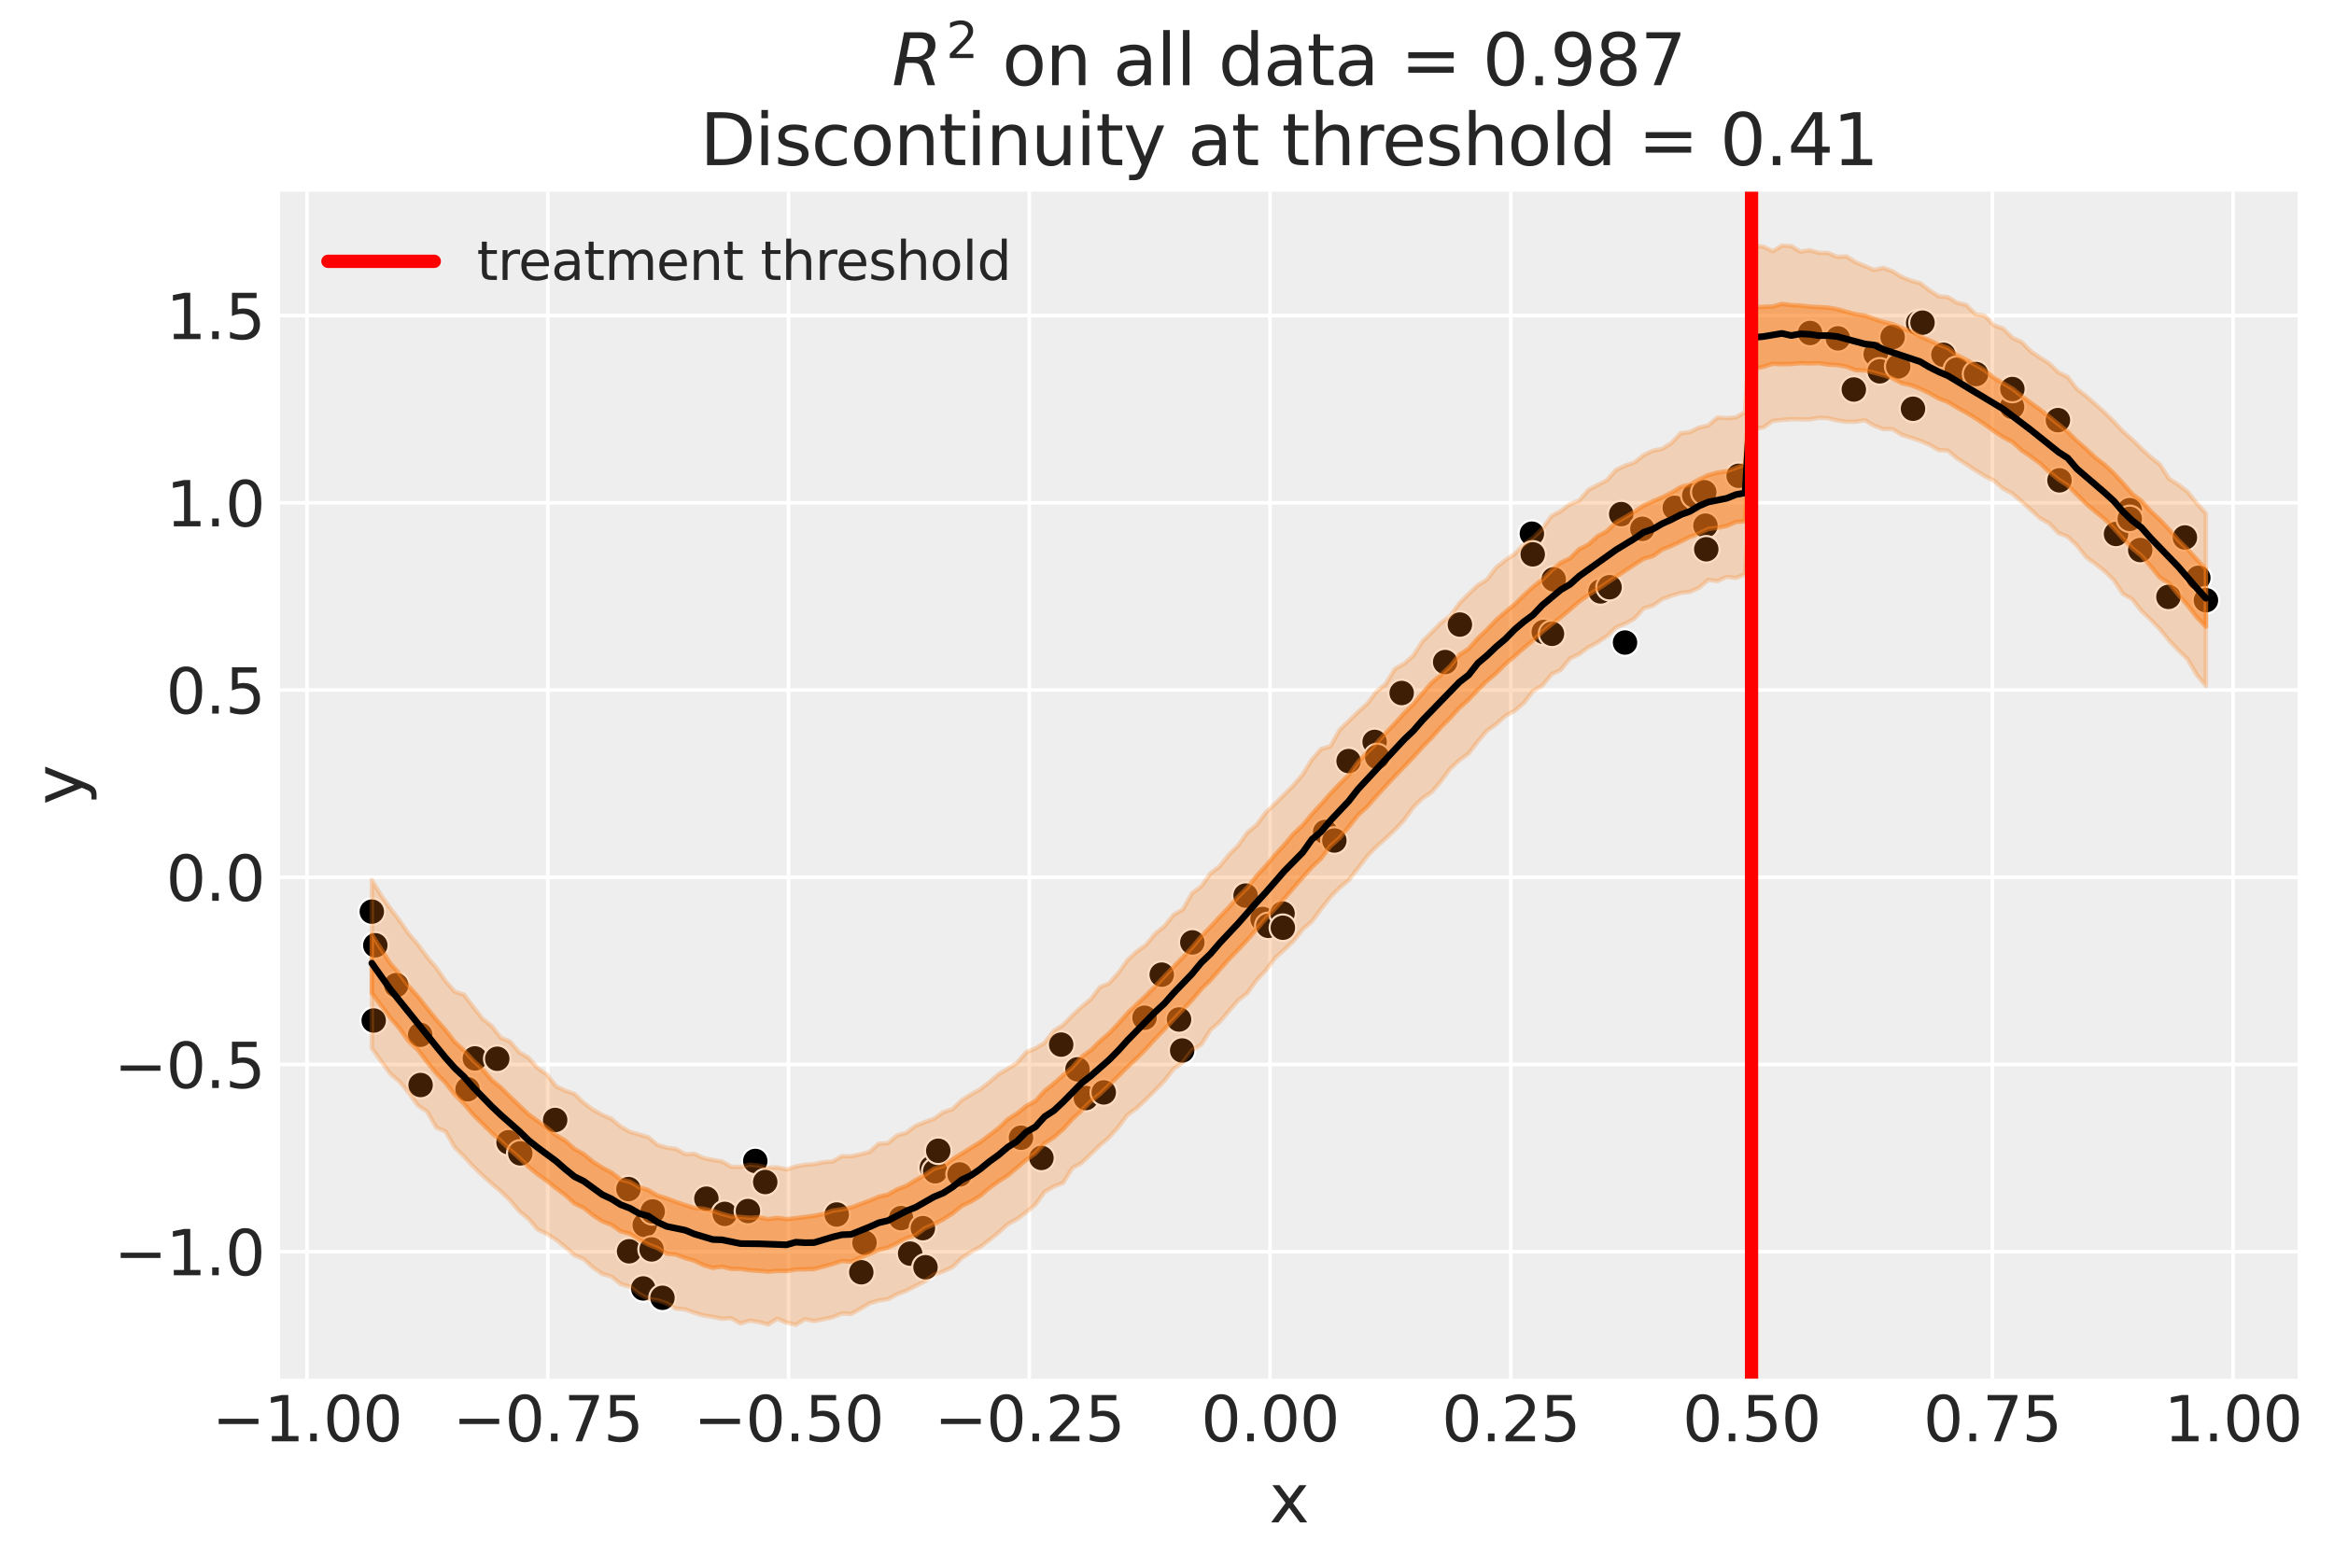 <?xml version="1.0" encoding="utf-8" standalone="no"?>
<!DOCTYPE svg PUBLIC "-//W3C//DTD SVG 1.1//EN"
  "http://www.w3.org/Graphics/SVG/1.1/DTD/svg11.dtd">
<svg xmlns:xlink="http://www.w3.org/1999/xlink" width="526.746pt" height="354pt" viewBox="0 0 526.746 354" xmlns="http://www.w3.org/2000/svg" version="1.1">
 <defs>
  <style type="text/css">*{stroke-linejoin: round; stroke-linecap: butt}</style>
 </defs>
 <g id="figure_1">
  <g id="patch_1">
   <path d="M 0 354 
L 526.746 354 
L 526.746 0 
L 0 0 
z
" style="fill: #ffffff"/>
  </g>
  <g id="axes_1">
   <g id="patch_2">
    <path d="M 63.213 311.233 
L 518.545 311.233 
L 518.545 43.274 
L 63.213 43.274 
z
" style="fill: #eeeeee"/>
   </g>
   <g id="matplotlib.axis_1">
    <g id="xtick_1">
     <g id="line2d_1">
      <path d="M 69.292 311.233 
L 69.292 43.274 
" clip-path="url(#pd6105edc44)" style="fill: none; stroke: #ffffff; stroke-width: 0.8; stroke-linecap: round"/>
     </g>
     <g id="line2d_2"/>
     <g id="text_1">
      <!-- −1.00 -->
      <g style="fill: #262626" transform="translate(47.84 325.371) scale(0.14 -0.14)">
       <defs>
        <path id="DejaVuSans-2212" d="M 678 2272 
L 4684 2272 
L 4684 1741 
L 678 1741 
L 678 2272 
z
" transform="scale(0.016)"/>
        <path id="DejaVuSans-31" d="M 794 531 
L 1825 531 
L 1825 4091 
L 703 3866 
L 703 4441 
L 1819 4666 
L 2450 4666 
L 2450 531 
L 3481 531 
L 3481 0 
L 794 0 
L 794 531 
z
" transform="scale(0.016)"/>
        <path id="DejaVuSans-2e" d="M 684 794 
L 1344 794 
L 1344 0 
L 684 0 
L 684 794 
z
" transform="scale(0.016)"/>
        <path id="DejaVuSans-30" d="M 2034 4250 
Q 1547 4250 1301 3770 
Q 1056 3291 1056 2328 
Q 1056 1369 1301 889 
Q 1547 409 2034 409 
Q 2525 409 2770 889 
Q 3016 1369 3016 2328 
Q 3016 3291 2770 3770 
Q 2525 4250 2034 4250 
z
M 2034 4750 
Q 2819 4750 3233 4129 
Q 3647 3509 3647 2328 
Q 3647 1150 3233 529 
Q 2819 -91 2034 -91 
Q 1250 -91 836 529 
Q 422 1150 422 2328 
Q 422 3509 836 4129 
Q 1250 4750 2034 4750 
z
" transform="scale(0.016)"/>
       </defs>
       <use xlink:href="#DejaVuSans-2212"/>
       <use xlink:href="#DejaVuSans-31" x="83.789"/>
       <use xlink:href="#DejaVuSans-2e" x="147.412"/>
       <use xlink:href="#DejaVuSans-30" x="179.199"/>
       <use xlink:href="#DejaVuSans-30" x="242.822"/>
      </g>
     </g>
    </g>
    <g id="xtick_2">
     <g id="line2d_3">
      <path d="M 123.625 311.233 
L 123.625 43.274 
" clip-path="url(#pd6105edc44)" style="fill: none; stroke: #ffffff; stroke-width: 0.8; stroke-linecap: round"/>
     </g>
     <g id="line2d_4"/>
     <g id="text_2">
      <!-- −0.75 -->
      <g style="fill: #262626" transform="translate(102.174 325.371) scale(0.14 -0.14)">
       <defs>
        <path id="DejaVuSans-37" d="M 525 4666 
L 3525 4666 
L 3525 4397 
L 1831 0 
L 1172 0 
L 2766 4134 
L 525 4134 
L 525 4666 
z
" transform="scale(0.016)"/>
        <path id="DejaVuSans-35" d="M 691 4666 
L 3169 4666 
L 3169 4134 
L 1269 4134 
L 1269 2991 
Q 1406 3038 1543 3061 
Q 1681 3084 1819 3084 
Q 2600 3084 3056 2656 
Q 3513 2228 3513 1497 
Q 3513 744 3044 326 
Q 2575 -91 1722 -91 
Q 1428 -91 1123 -41 
Q 819 9 494 109 
L 494 744 
Q 775 591 1075 516 
Q 1375 441 1709 441 
Q 2250 441 2565 725 
Q 2881 1009 2881 1497 
Q 2881 1984 2565 2268 
Q 2250 2553 1709 2553 
Q 1456 2553 1204 2497 
Q 953 2441 691 2322 
L 691 4666 
z
" transform="scale(0.016)"/>
       </defs>
       <use xlink:href="#DejaVuSans-2212"/>
       <use xlink:href="#DejaVuSans-30" x="83.789"/>
       <use xlink:href="#DejaVuSans-2e" x="147.412"/>
       <use xlink:href="#DejaVuSans-37" x="179.199"/>
       <use xlink:href="#DejaVuSans-35" x="242.822"/>
      </g>
     </g>
    </g>
    <g id="xtick_3">
     <g id="line2d_5">
      <path d="M 177.959 311.233 
L 177.959 43.274 
" clip-path="url(#pd6105edc44)" style="fill: none; stroke: #ffffff; stroke-width: 0.8; stroke-linecap: round"/>
     </g>
     <g id="line2d_6"/>
     <g id="text_3">
      <!-- −0.50 -->
      <g style="fill: #262626" transform="translate(156.507 325.371) scale(0.14 -0.14)">
       <use xlink:href="#DejaVuSans-2212"/>
       <use xlink:href="#DejaVuSans-30" x="83.789"/>
       <use xlink:href="#DejaVuSans-2e" x="147.412"/>
       <use xlink:href="#DejaVuSans-35" x="179.199"/>
       <use xlink:href="#DejaVuSans-30" x="242.822"/>
      </g>
     </g>
    </g>
    <g id="xtick_4">
     <g id="line2d_7">
      <path d="M 232.292 311.233 
L 232.292 43.274 
" clip-path="url(#pd6105edc44)" style="fill: none; stroke: #ffffff; stroke-width: 0.8; stroke-linecap: round"/>
     </g>
     <g id="line2d_8"/>
     <g id="text_4">
      <!-- −0.25 -->
      <g style="fill: #262626" transform="translate(210.841 325.371) scale(0.14 -0.14)">
       <defs>
        <path id="DejaVuSans-32" d="M 1228 531 
L 3431 531 
L 3431 0 
L 469 0 
L 469 531 
Q 828 903 1448 1529 
Q 2069 2156 2228 2338 
Q 2531 2678 2651 2914 
Q 2772 3150 2772 3378 
Q 2772 3750 2511 3984 
Q 2250 4219 1831 4219 
Q 1534 4219 1204 4116 
Q 875 4013 500 3803 
L 500 4441 
Q 881 4594 1212 4672 
Q 1544 4750 1819 4750 
Q 2544 4750 2975 4387 
Q 3406 4025 3406 3419 
Q 3406 3131 3298 2873 
Q 3191 2616 2906 2266 
Q 2828 2175 2409 1742 
Q 1991 1309 1228 531 
z
" transform="scale(0.016)"/>
       </defs>
       <use xlink:href="#DejaVuSans-2212"/>
       <use xlink:href="#DejaVuSans-30" x="83.789"/>
       <use xlink:href="#DejaVuSans-2e" x="147.412"/>
       <use xlink:href="#DejaVuSans-32" x="179.199"/>
       <use xlink:href="#DejaVuSans-35" x="242.822"/>
      </g>
     </g>
    </g>
    <g id="xtick_5">
     <g id="line2d_9">
      <path d="M 286.626 311.233 
L 286.626 43.274 
" clip-path="url(#pd6105edc44)" style="fill: none; stroke: #ffffff; stroke-width: 0.8; stroke-linecap: round"/>
     </g>
     <g id="line2d_10"/>
     <g id="text_5">
      <!-- 0.00 -->
      <g style="fill: #262626" transform="translate(271.04 325.371) scale(0.14 -0.14)">
       <use xlink:href="#DejaVuSans-30"/>
       <use xlink:href="#DejaVuSans-2e" x="63.623"/>
       <use xlink:href="#DejaVuSans-30" x="95.41"/>
       <use xlink:href="#DejaVuSans-30" x="159.033"/>
      </g>
     </g>
    </g>
    <g id="xtick_6">
     <g id="line2d_11">
      <path d="M 340.96 311.233 
L 340.96 43.274 
" clip-path="url(#pd6105edc44)" style="fill: none; stroke: #ffffff; stroke-width: 0.8; stroke-linecap: round"/>
     </g>
     <g id="line2d_12"/>
     <g id="text_6">
      <!-- 0.25 -->
      <g style="fill: #262626" transform="translate(325.374 325.371) scale(0.14 -0.14)">
       <use xlink:href="#DejaVuSans-30"/>
       <use xlink:href="#DejaVuSans-2e" x="63.623"/>
       <use xlink:href="#DejaVuSans-32" x="95.41"/>
       <use xlink:href="#DejaVuSans-35" x="159.033"/>
      </g>
     </g>
    </g>
    <g id="xtick_7">
     <g id="line2d_13">
      <path d="M 395.293 311.233 
L 395.293 43.274 
" clip-path="url(#pd6105edc44)" style="fill: none; stroke: #ffffff; stroke-width: 0.8; stroke-linecap: round"/>
     </g>
     <g id="line2d_14"/>
     <g id="text_7">
      <!-- 0.50 -->
      <g style="fill: #262626" transform="translate(379.707 325.371) scale(0.14 -0.14)">
       <use xlink:href="#DejaVuSans-30"/>
       <use xlink:href="#DejaVuSans-2e" x="63.623"/>
       <use xlink:href="#DejaVuSans-35" x="95.41"/>
       <use xlink:href="#DejaVuSans-30" x="159.033"/>
      </g>
     </g>
    </g>
    <g id="xtick_8">
     <g id="line2d_15">
      <path d="M 449.627 311.233 
L 449.627 43.274 
" clip-path="url(#pd6105edc44)" style="fill: none; stroke: #ffffff; stroke-width: 0.8; stroke-linecap: round"/>
     </g>
     <g id="line2d_16"/>
     <g id="text_8">
      <!-- 0.75 -->
      <g style="fill: #262626" transform="translate(434.041 325.371) scale(0.14 -0.14)">
       <use xlink:href="#DejaVuSans-30"/>
       <use xlink:href="#DejaVuSans-2e" x="63.623"/>
       <use xlink:href="#DejaVuSans-37" x="95.41"/>
       <use xlink:href="#DejaVuSans-35" x="159.033"/>
      </g>
     </g>
    </g>
    <g id="xtick_9">
     <g id="line2d_17">
      <path d="M 503.96 311.233 
L 503.96 43.274 
" clip-path="url(#pd6105edc44)" style="fill: none; stroke: #ffffff; stroke-width: 0.8; stroke-linecap: round"/>
     </g>
     <g id="line2d_18"/>
     <g id="text_9">
      <!-- 1.00 -->
      <g style="fill: #262626" transform="translate(488.374 325.371) scale(0.14 -0.14)">
       <use xlink:href="#DejaVuSans-31"/>
       <use xlink:href="#DejaVuSans-2e" x="63.623"/>
       <use xlink:href="#DejaVuSans-30" x="95.41"/>
       <use xlink:href="#DejaVuSans-30" x="159.033"/>
      </g>
     </g>
    </g>
    <g id="text_10">
     <!-- x -->
     <g style="fill: #262626" transform="translate(286.44 343.68) scale(0.15 -0.15)">
      <defs>
       <path id="DejaVuSans-78" d="M 3513 3500 
L 2247 1797 
L 3578 0 
L 2900 0 
L 1881 1375 
L 863 0 
L 184 0 
L 1544 1831 
L 300 3500 
L 978 3500 
L 1906 2253 
L 2834 3500 
L 3513 3500 
z
" transform="scale(0.016)"/>
      </defs>
      <use xlink:href="#DejaVuSans-78"/>
     </g>
    </g>
   </g>
   <g id="matplotlib.axis_2">
    <g id="ytick_1">
     <g id="line2d_19">
      <path d="M 63.213 282.563 
L 518.545 282.563 
" clip-path="url(#pd6105edc44)" style="fill: none; stroke: #ffffff; stroke-width: 0.8; stroke-linecap: round"/>
     </g>
     <g id="line2d_20"/>
     <g id="text_11">
      <!-- −1.0 -->
      <g style="fill: #262626" transform="translate(25.717 287.882) scale(0.14 -0.14)">
       <use xlink:href="#DejaVuSans-2212"/>
       <use xlink:href="#DejaVuSans-31" x="83.789"/>
       <use xlink:href="#DejaVuSans-2e" x="147.412"/>
       <use xlink:href="#DejaVuSans-30" x="179.199"/>
      </g>
     </g>
    </g>
    <g id="ytick_2">
     <g id="line2d_21">
      <path d="M 63.213 240.298 
L 518.545 240.298 
" clip-path="url(#pd6105edc44)" style="fill: none; stroke: #ffffff; stroke-width: 0.8; stroke-linecap: round"/>
     </g>
     <g id="line2d_22"/>
     <g id="text_12">
      <!-- −0.5 -->
      <g style="fill: #262626" transform="translate(25.717 245.617) scale(0.14 -0.14)">
       <use xlink:href="#DejaVuSans-2212"/>
       <use xlink:href="#DejaVuSans-30" x="83.789"/>
       <use xlink:href="#DejaVuSans-2e" x="147.412"/>
       <use xlink:href="#DejaVuSans-35" x="179.199"/>
      </g>
     </g>
    </g>
    <g id="ytick_3">
     <g id="line2d_23">
      <path d="M 63.213 198.032 
L 518.545 198.032 
" clip-path="url(#pd6105edc44)" style="fill: none; stroke: #ffffff; stroke-width: 0.8; stroke-linecap: round"/>
     </g>
     <g id="line2d_24"/>
     <g id="text_13">
      <!-- 0.0 -->
      <g style="fill: #262626" transform="translate(37.449 203.351) scale(0.14 -0.14)">
       <use xlink:href="#DejaVuSans-30"/>
       <use xlink:href="#DejaVuSans-2e" x="63.623"/>
       <use xlink:href="#DejaVuSans-30" x="95.41"/>
      </g>
     </g>
    </g>
    <g id="ytick_4">
     <g id="line2d_25">
      <path d="M 63.213 155.766 
L 518.545 155.766 
" clip-path="url(#pd6105edc44)" style="fill: none; stroke: #ffffff; stroke-width: 0.8; stroke-linecap: round"/>
     </g>
     <g id="line2d_26"/>
     <g id="text_14">
      <!-- 0.5 -->
      <g style="fill: #262626" transform="translate(37.449 161.085) scale(0.14 -0.14)">
       <use xlink:href="#DejaVuSans-30"/>
       <use xlink:href="#DejaVuSans-2e" x="63.623"/>
       <use xlink:href="#DejaVuSans-35" x="95.41"/>
      </g>
     </g>
    </g>
    <g id="ytick_5">
     <g id="line2d_27">
      <path d="M 63.213 113.501 
L 518.545 113.501 
" clip-path="url(#pd6105edc44)" style="fill: none; stroke: #ffffff; stroke-width: 0.8; stroke-linecap: round"/>
     </g>
     <g id="line2d_28"/>
     <g id="text_15">
      <!-- 1.0 -->
      <g style="fill: #262626" transform="translate(37.449 118.82) scale(0.14 -0.14)">
       <use xlink:href="#DejaVuSans-31"/>
       <use xlink:href="#DejaVuSans-2e" x="63.623"/>
       <use xlink:href="#DejaVuSans-30" x="95.41"/>
      </g>
     </g>
    </g>
    <g id="ytick_6">
     <g id="line2d_29">
      <path d="M 63.213 71.235 
L 518.545 71.235 
" clip-path="url(#pd6105edc44)" style="fill: none; stroke: #ffffff; stroke-width: 0.8; stroke-linecap: round"/>
     </g>
     <g id="line2d_30"/>
     <g id="text_16">
      <!-- 1.5 -->
      <g style="fill: #262626" transform="translate(37.449 76.554) scale(0.14 -0.14)">
       <use xlink:href="#DejaVuSans-31"/>
       <use xlink:href="#DejaVuSans-2e" x="63.623"/>
       <use xlink:href="#DejaVuSans-35" x="95.41"/>
      </g>
     </g>
    </g>
    <g id="text_17">
     <!-- y -->
     <g style="fill: #262626" transform="translate(18.598 181.693) rotate(-90) scale(0.15 -0.15)">
      <defs>
       <path id="DejaVuSans-79" d="M 2059 -325 
Q 1816 -950 1584 -1140 
Q 1353 -1331 966 -1331 
L 506 -1331 
L 506 -850 
L 844 -850 
Q 1081 -850 1212 -737 
Q 1344 -625 1503 -206 
L 1606 56 
L 191 3500 
L 800 3500 
L 1894 763 
L 2988 3500 
L 3597 3500 
L 2059 -325 
z
" transform="scale(0.016)"/>
      </defs>
      <use xlink:href="#DejaVuSans-79"/>
     </g>
    </g>
   </g>
   <g id="PathCollection_1">
    <defs>
     <path id="md7f3e47f2e" d="M 0 3 
C 0.796 3 1.559 2.684 2.121 2.121 
C 2.684 1.559 3 0.796 3 0 
C 3 -0.796 2.684 -1.559 2.121 -2.121 
C 1.559 -2.684 0.796 -3 0 -3 
C -0.796 -3 -1.559 -2.684 -2.121 -2.121 
C -2.684 -1.559 -3 -0.796 -3 0 
C -3 0.796 -2.684 1.559 -2.121 2.121 
C -1.559 2.684 -0.796 3 0 3 
z
" style="stroke: #ffffff; stroke-width: 0.48"/>
    </defs>
    <g clip-path="url(#pd6105edc44)">
     <use xlink:href="#md7f3e47f2e" x="83.91" y="205.802" style="stroke: #ffffff; stroke-width: 0.48"/>
     <use xlink:href="#md7f3e47f2e" x="84.336" y="230.379" style="stroke: #ffffff; stroke-width: 0.48"/>
     <use xlink:href="#md7f3e47f2e" x="84.699" y="213.399" style="stroke: #ffffff; stroke-width: 0.48"/>
     <use xlink:href="#md7f3e47f2e" x="89.413" y="222.398" style="stroke: #ffffff; stroke-width: 0.48"/>
     <use xlink:href="#md7f3e47f2e" x="94.835" y="233.604" style="stroke: #ffffff; stroke-width: 0.48"/>
     <use xlink:href="#md7f3e47f2e" x="94.921" y="244.942" style="stroke: #ffffff; stroke-width: 0.48"/>
     <use xlink:href="#md7f3e47f2e" x="105.527" y="245.895" style="stroke: #ffffff; stroke-width: 0.48"/>
     <use xlink:href="#md7f3e47f2e" x="107.175" y="238.93" style="stroke: #ffffff; stroke-width: 0.48"/>
     <use xlink:href="#md7f3e47f2e" x="112.222" y="239.011" style="stroke: #ffffff; stroke-width: 0.48"/>
     <use xlink:href="#md7f3e47f2e" x="114.769" y="257.859" style="stroke: #ffffff; stroke-width: 0.48"/>
     <use xlink:href="#md7f3e47f2e" x="117.424" y="260.371" style="stroke: #ffffff; stroke-width: 0.48"/>
     <use xlink:href="#md7f3e47f2e" x="125.295" y="252.834" style="stroke: #ffffff; stroke-width: 0.48"/>
     <use xlink:href="#md7f3e47f2e" x="141.833" y="268.428" style="stroke: #ffffff; stroke-width: 0.48"/>
     <use xlink:href="#md7f3e47f2e" x="141.976" y="282.478" style="stroke: #ffffff; stroke-width: 0.48"/>
     <use xlink:href="#md7f3e47f2e" x="145.163" y="290.864" style="stroke: #ffffff; stroke-width: 0.48"/>
     <use xlink:href="#md7f3e47f2e" x="145.509" y="276.55" style="stroke: #ffffff; stroke-width: 0.48"/>
     <use xlink:href="#md7f3e47f2e" x="147.059" y="282.054" style="stroke: #ffffff; stroke-width: 0.48"/>
     <use xlink:href="#md7f3e47f2e" x="147.299" y="273.482" style="stroke: #ffffff; stroke-width: 0.48"/>
     <use xlink:href="#md7f3e47f2e" x="149.509" y="292.974" style="stroke: #ffffff; stroke-width: 0.48"/>
     <use xlink:href="#md7f3e47f2e" x="159.418" y="270.598" style="stroke: #ffffff; stroke-width: 0.48"/>
     <use xlink:href="#md7f3e47f2e" x="163.565" y="274.029" style="stroke: #ffffff; stroke-width: 0.48"/>
     <use xlink:href="#md7f3e47f2e" x="168.798" y="273.388" style="stroke: #ffffff; stroke-width: 0.48"/>
     <use xlink:href="#md7f3e47f2e" x="170.455" y="262.081" style="stroke: #ffffff; stroke-width: 0.48"/>
     <use xlink:href="#md7f3e47f2e" x="172.701" y="266.839" style="stroke: #ffffff; stroke-width: 0.48"/>
     <use xlink:href="#md7f3e47f2e" x="188.833" y="274.173" style="stroke: #ffffff; stroke-width: 0.48"/>
     <use xlink:href="#md7f3e47f2e" x="194.38" y="287.209" style="stroke: #ffffff; stroke-width: 0.48"/>
     <use xlink:href="#md7f3e47f2e" x="195.103" y="280.535" style="stroke: #ffffff; stroke-width: 0.48"/>
     <use xlink:href="#md7f3e47f2e" x="203.35" y="274.988" style="stroke: #ffffff; stroke-width: 0.48"/>
     <use xlink:href="#md7f3e47f2e" x="205.406" y="283" style="stroke: #ffffff; stroke-width: 0.48"/>
     <use xlink:href="#md7f3e47f2e" x="208.282" y="277.252" style="stroke: #ffffff; stroke-width: 0.48"/>
     <use xlink:href="#md7f3e47f2e" x="208.871" y="286.078" style="stroke: #ffffff; stroke-width: 0.48"/>
     <use xlink:href="#md7f3e47f2e" x="210.295" y="263.62" style="stroke: #ffffff; stroke-width: 0.48"/>
     <use xlink:href="#md7f3e47f2e" x="211.069" y="264.408" style="stroke: #ffffff; stroke-width: 0.48"/>
     <use xlink:href="#md7f3e47f2e" x="211.749" y="259.784" style="stroke: #ffffff; stroke-width: 0.48"/>
     <use xlink:href="#md7f3e47f2e" x="216.562" y="265.128" style="stroke: #ffffff; stroke-width: 0.48"/>
     <use xlink:href="#md7f3e47f2e" x="230.423" y="256.837" style="stroke: #ffffff; stroke-width: 0.48"/>
     <use xlink:href="#md7f3e47f2e" x="235.038" y="261.401" style="stroke: #ffffff; stroke-width: 0.48"/>
     <use xlink:href="#md7f3e47f2e" x="239.493" y="235.816" style="stroke: #ffffff; stroke-width: 0.48"/>
     <use xlink:href="#md7f3e47f2e" x="243.175" y="241.402" style="stroke: #ffffff; stroke-width: 0.48"/>
     <use xlink:href="#md7f3e47f2e" x="245.068" y="247.882" style="stroke: #ffffff; stroke-width: 0.48"/>
     <use xlink:href="#md7f3e47f2e" x="249.101" y="246.607" style="stroke: #ffffff; stroke-width: 0.48"/>
     <use xlink:href="#md7f3e47f2e" x="258.306" y="229.752" style="stroke: #ffffff; stroke-width: 0.48"/>
     <use xlink:href="#md7f3e47f2e" x="262.182" y="220.021" style="stroke: #ffffff; stroke-width: 0.48"/>
     <use xlink:href="#md7f3e47f2e" x="266.093" y="230.149" style="stroke: #ffffff; stroke-width: 0.48"/>
     <use xlink:href="#md7f3e47f2e" x="266.798" y="237.147" style="stroke: #ffffff; stroke-width: 0.48"/>
     <use xlink:href="#md7f3e47f2e" x="269.088" y="212.74" style="stroke: #ffffff; stroke-width: 0.48"/>
     <use xlink:href="#md7f3e47f2e" x="281.113" y="202.181" style="stroke: #ffffff; stroke-width: 0.48"/>
     <use xlink:href="#md7f3e47f2e" x="284.936" y="207.46" style="stroke: #ffffff; stroke-width: 0.48"/>
     <use xlink:href="#md7f3e47f2e" x="286.236" y="209.008" style="stroke: #ffffff; stroke-width: 0.48"/>
     <use xlink:href="#md7f3e47f2e" x="289.455" y="206.228" style="stroke: #ffffff; stroke-width: 0.48"/>
     <use xlink:href="#md7f3e47f2e" x="289.523" y="209.431" style="stroke: #ffffff; stroke-width: 0.48"/>
     <use xlink:href="#md7f3e47f2e" x="299.076" y="187.807" style="stroke: #ffffff; stroke-width: 0.48"/>
     <use xlink:href="#md7f3e47f2e" x="301.144" y="189.74" style="stroke: #ffffff; stroke-width: 0.48"/>
     <use xlink:href="#md7f3e47f2e" x="304.354" y="171.808" style="stroke: #ffffff; stroke-width: 0.48"/>
     <use xlink:href="#md7f3e47f2e" x="310.233" y="167.482" style="stroke: #ffffff; stroke-width: 0.48"/>
     <use xlink:href="#md7f3e47f2e" x="310.816" y="170.883" style="stroke: #ffffff; stroke-width: 0.48"/>
     <use xlink:href="#md7f3e47f2e" x="316.333" y="156.446" style="stroke: #ffffff; stroke-width: 0.48"/>
     <use xlink:href="#md7f3e47f2e" x="326.153" y="149.457" style="stroke: #ffffff; stroke-width: 0.48"/>
     <use xlink:href="#md7f3e47f2e" x="329.474" y="140.992" style="stroke: #ffffff; stroke-width: 0.48"/>
     <use xlink:href="#md7f3e47f2e" x="345.717" y="120.473" style="stroke: #ffffff; stroke-width: 0.48"/>
     <use xlink:href="#md7f3e47f2e" x="345.912" y="125.139" style="stroke: #ffffff; stroke-width: 0.48"/>
     <use xlink:href="#md7f3e47f2e" x="348.409" y="142.665" style="stroke: #ffffff; stroke-width: 0.48"/>
     <use xlink:href="#md7f3e47f2e" x="350.254" y="143.081" style="stroke: #ffffff; stroke-width: 0.48"/>
     <use xlink:href="#md7f3e47f2e" x="350.643" y="130.79" style="stroke: #ffffff; stroke-width: 0.48"/>
     <use xlink:href="#md7f3e47f2e" x="361.214" y="133.511" style="stroke: #ffffff; stroke-width: 0.48"/>
     <use xlink:href="#md7f3e47f2e" x="363.251" y="132.564" style="stroke: #ffffff; stroke-width: 0.48"/>
     <use xlink:href="#md7f3e47f2e" x="365.881" y="116.057" style="stroke: #ffffff; stroke-width: 0.48"/>
     <use xlink:href="#md7f3e47f2e" x="366.742" y="145.05" style="stroke: #ffffff; stroke-width: 0.48"/>
     <use xlink:href="#md7f3e47f2e" x="370.659" y="119.38" style="stroke: #ffffff; stroke-width: 0.48"/>
     <use xlink:href="#md7f3e47f2e" x="377.969" y="114.645" style="stroke: #ffffff; stroke-width: 0.48"/>
     <use xlink:href="#md7f3e47f2e" x="382.374" y="111.856" style="stroke: #ffffff; stroke-width: 0.48"/>
     <use xlink:href="#md7f3e47f2e" x="384.628" y="111.116" style="stroke: #ffffff; stroke-width: 0.48"/>
     <use xlink:href="#md7f3e47f2e" x="384.895" y="118.663" style="stroke: #ffffff; stroke-width: 0.48"/>
     <use xlink:href="#md7f3e47f2e" x="385.077" y="123.998" style="stroke: #ffffff; stroke-width: 0.48"/>
     <use xlink:href="#md7f3e47f2e" x="392.383" y="107.414" style="stroke: #ffffff; stroke-width: 0.48"/>
     <use xlink:href="#md7f3e47f2e" x="408.506" y="75.172" style="stroke: #ffffff; stroke-width: 0.48"/>
     <use xlink:href="#md7f3e47f2e" x="414.789" y="76.385" style="stroke: #ffffff; stroke-width: 0.48"/>
     <use xlink:href="#md7f3e47f2e" x="418.38" y="87.929" style="stroke: #ffffff; stroke-width: 0.48"/>
     <use xlink:href="#md7f3e47f2e" x="423.312" y="79.945" style="stroke: #ffffff; stroke-width: 0.48"/>
     <use xlink:href="#md7f3e47f2e" x="424.221" y="83.83" style="stroke: #ffffff; stroke-width: 0.48"/>
     <use xlink:href="#md7f3e47f2e" x="427.131" y="76.087" style="stroke: #ffffff; stroke-width: 0.48"/>
     <use xlink:href="#md7f3e47f2e" x="428.394" y="82.713" style="stroke: #ffffff; stroke-width: 0.48"/>
     <use xlink:href="#md7f3e47f2e" x="431.733" y="92.274" style="stroke: #ffffff; stroke-width: 0.48"/>
     <use xlink:href="#md7f3e47f2e" x="432.894" y="72.912" style="stroke: #ffffff; stroke-width: 0.48"/>
     <use xlink:href="#md7f3e47f2e" x="433.88" y="72.838" style="stroke: #ffffff; stroke-width: 0.48"/>
     <use xlink:href="#md7f3e47f2e" x="438.592" y="80.097" style="stroke: #ffffff; stroke-width: 0.48"/>
     <use xlink:href="#md7f3e47f2e" x="441.619" y="83.459" style="stroke: #ffffff; stroke-width: 0.48"/>
     <use xlink:href="#md7f3e47f2e" x="445.959" y="84.439" style="stroke: #ffffff; stroke-width: 0.48"/>
     <use xlink:href="#md7f3e47f2e" x="454.086" y="91.842" style="stroke: #ffffff; stroke-width: 0.48"/>
     <use xlink:href="#md7f3e47f2e" x="454.16" y="87.819" style="stroke: #ffffff; stroke-width: 0.48"/>
     <use xlink:href="#md7f3e47f2e" x="464.439" y="94.841" style="stroke: #ffffff; stroke-width: 0.48"/>
     <use xlink:href="#md7f3e47f2e" x="464.787" y="108.435" style="stroke: #ffffff; stroke-width: 0.48"/>
     <use xlink:href="#md7f3e47f2e" x="477.549" y="120.54" style="stroke: #ffffff; stroke-width: 0.48"/>
     <use xlink:href="#md7f3e47f2e" x="480.629" y="115.168" style="stroke: #ffffff; stroke-width: 0.48"/>
     <use xlink:href="#md7f3e47f2e" x="480.649" y="117.131" style="stroke: #ffffff; stroke-width: 0.48"/>
     <use xlink:href="#md7f3e47f2e" x="483.017" y="124.172" style="stroke: #ffffff; stroke-width: 0.48"/>
     <use xlink:href="#md7f3e47f2e" x="489.376" y="134.747" style="stroke: #ffffff; stroke-width: 0.48"/>
     <use xlink:href="#md7f3e47f2e" x="493.102" y="121.333" style="stroke: #ffffff; stroke-width: 0.48"/>
     <use xlink:href="#md7f3e47f2e" x="496.133" y="130.446" style="stroke: #ffffff; stroke-width: 0.48"/>
     <use xlink:href="#md7f3e47f2e" x="497.848" y="135.497" style="stroke: #ffffff; stroke-width: 0.48"/>
    </g>
   </g>
   <g id="PolyCollection_1">
    <defs>
     <path id="m45b3bd02dd" d="M 83.91 -155.33 
L 83.91 -117.398 
L 85.99 -114.453 
L 88.07 -111.618 
L 90.15 -109.849 
L 92.23 -107.342 
L 94.31 -104.459 
L 96.391 -103.079 
L 98.471 -99.462 
L 100.551 -98.575 
L 102.631 -94.988 
L 104.711 -92.931 
L 106.791 -90.68 
L 108.871 -88.683 
L 110.951 -86.809 
L 113.031 -85.055 
L 115.111 -83.052 
L 117.191 -80.588 
L 119.272 -78.877 
L 121.352 -76.452 
L 123.432 -75.436 
L 125.512 -74.142 
L 127.592 -72.47 
L 129.672 -70.629 
L 131.752 -69.765 
L 133.832 -67.864 
L 135.912 -66.421 
L 137.992 -65.827 
L 140.072 -64.138 
L 142.153 -63.524 
L 144.233 -61.899 
L 146.313 -60.794 
L 148.393 -60.456 
L 150.473 -59.755 
L 152.553 -58.584 
L 154.633 -58.426 
L 156.713 -57.653 
L 158.793 -57.05 
L 160.873 -56.723 
L 162.953 -56.291 
L 165.034 -56.42 
L 167.114 -55.218 
L 169.194 -55.887 
L 171.274 -55.553 
L 173.354 -54.998 
L 175.434 -56.323 
L 177.514 -55.414 
L 179.594 -54.947 
L 181.674 -56.19 
L 183.754 -55.779 
L 185.834 -56.19 
L 187.915 -56.635 
L 189.995 -57.5 
L 192.075 -57.385 
L 194.155 -58.517 
L 196.235 -59.802 
L 198.315 -60.415 
L 200.395 -60.728 
L 202.475 -61.844 
L 204.555 -62.636 
L 206.635 -63.698 
L 208.715 -64.761 
L 210.796 -66.225 
L 212.876 -66.991 
L 214.956 -67.949 
L 217.036 -69.982 
L 219.116 -71.359 
L 221.196 -72.47 
L 223.276 -74.067 
L 225.356 -75.746 
L 227.436 -77.65 
L 229.516 -78.788 
L 231.596 -80.333 
L 233.677 -82.072 
L 235.757 -84.932 
L 237.837 -86.163 
L 239.917 -86.977 
L 241.997 -90.305 
L 244.077 -91.474 
L 246.157 -93.457 
L 248.237 -95.464 
L 250.317 -97.251 
L 252.397 -99.575 
L 254.477 -102.362 
L 256.558 -103.85 
L 258.638 -105.822 
L 260.718 -107.918 
L 262.798 -110.004 
L 264.878 -112.722 
L 266.958 -114.181 
L 269.038 -116.903 
L 271.118 -118.192 
L 273.198 -121.52 
L 275.278 -123.316 
L 277.358 -125.786 
L 279.439 -128.186 
L 281.519 -129.834 
L 283.599 -132.743 
L 285.679 -134.955 
L 287.759 -137.74 
L 289.839 -139.593 
L 291.919 -141.568 
L 293.999 -144.209 
L 296.079 -146.015 
L 298.159 -148.829 
L 300.239 -151.464 
L 302.319 -153.578 
L 304.4 -155.313 
L 306.48 -158.008 
L 308.56 -160.727 
L 310.64 -162.881 
L 312.72 -164.724 
L 314.8 -166.681 
L 316.88 -168.884 
L 318.96 -171.792 
L 321.04 -173.811 
L 323.12 -175.204 
L 325.2 -177.652 
L 327.281 -180.465 
L 329.361 -182.394 
L 331.441 -183.906 
L 333.521 -186.626 
L 335.601 -189.072 
L 337.681 -190.524 
L 339.761 -192.409 
L 341.841 -193.531 
L 343.921 -195.319 
L 346.001 -198.019 
L 348.081 -199.22 
L 350.162 -201.789 
L 352.242 -202.789 
L 354.322 -205.346 
L 356.402 -206.349 
L 358.482 -207.878 
L 360.562 -208.991 
L 362.642 -210.389 
L 364.722 -212.356 
L 366.802 -213.212 
L 368.882 -214.371 
L 370.962 -216.671 
L 373.043 -217.279 
L 375.123 -218.742 
L 377.203 -219.499 
L 379.283 -220.15 
L 381.363 -220.38 
L 383.443 -221.331 
L 385.523 -223.085 
L 387.603 -222.826 
L 389.683 -223.784 
L 391.763 -223.518 
L 393.843 -224.356 
L 395.924 -257.195 
L 398.004 -257.536 
L 400.084 -258.979 
L 402.164 -259.199 
L 404.244 -259.372 
L 406.324 -259.323 
L 408.404 -259.323 
L 410.484 -259.694 
L 412.564 -259.601 
L 414.644 -259.083 
L 416.724 -258.79 
L 418.805 -258.805 
L 420.885 -259.118 
L 422.965 -257.902 
L 425.045 -257.138 
L 427.125 -257.141 
L 429.205 -255.83 
L 431.285 -255.186 
L 433.365 -254.498 
L 435.445 -253.603 
L 437.525 -252.401 
L 439.605 -252.273 
L 441.686 -250.539 
L 443.766 -249.193 
L 445.846 -247.821 
L 447.926 -246.53 
L 450.006 -245.486 
L 452.086 -243.703 
L 454.166 -242.575 
L 456.246 -240.768 
L 458.326 -238.924 
L 460.406 -237.02 
L 462.486 -235.827 
L 464.567 -233.676 
L 466.647 -232.852 
L 468.727 -230.881 
L 470.807 -228.224 
L 472.887 -226.729 
L 474.967 -225.08 
L 477.047 -223.059 
L 479.127 -219.95 
L 481.207 -218.73 
L 483.287 -216.1 
L 485.367 -214.129 
L 487.448 -211.982 
L 489.528 -209.425 
L 491.608 -207.224 
L 493.688 -205.227 
L 495.768 -201.662 
L 497.848 -199.152 
L 497.848 -238.086 
L 497.848 -238.086 
L 495.768 -240.395 
L 493.688 -242.972 
L 491.608 -244.581 
L 489.528 -245.902 
L 487.448 -249.143 
L 485.367 -250.803 
L 483.287 -252.711 
L 481.207 -254.761 
L 479.127 -256.597 
L 477.047 -258.835 
L 474.967 -260.902 
L 472.887 -262.738 
L 470.807 -264.58 
L 468.727 -266.171 
L 466.647 -268.885 
L 464.567 -269.917 
L 462.486 -271.932 
L 460.406 -273.254 
L 458.326 -274.674 
L 456.246 -276.774 
L 454.166 -277.74 
L 452.086 -279.81 
L 450.006 -280.563 
L 447.926 -282.716 
L 445.846 -283.069 
L 443.766 -285.135 
L 441.686 -285.657 
L 439.605 -286.925 
L 437.525 -287.105 
L 435.445 -288.449 
L 433.365 -290.064 
L 431.285 -290.621 
L 429.205 -291.463 
L 427.125 -292.729 
L 425.045 -293.523 
L 422.965 -293.035 
L 420.885 -293.929 
L 418.805 -294.785 
L 416.724 -296.116 
L 414.644 -296.009 
L 412.564 -296.881 
L 410.484 -296.914 
L 408.404 -297.516 
L 406.324 -297.175 
L 404.244 -298.447 
L 402.164 -298.546 
L 400.084 -297.286 
L 398.004 -298.296 
L 395.924 -298.524 
L 393.843 -260.956 
L 391.763 -259.759 
L 389.683 -259.605 
L 387.603 -259.748 
L 385.523 -257.944 
L 383.443 -257.472 
L 381.363 -256.458 
L 379.283 -256.196 
L 377.203 -253.972 
L 375.123 -252.671 
L 373.043 -252.25 
L 370.962 -251.262 
L 368.882 -249.595 
L 366.802 -248.891 
L 364.722 -247.931 
L 362.642 -245.584 
L 360.562 -244.492 
L 358.482 -243.406 
L 356.402 -240.994 
L 354.322 -240.183 
L 352.242 -238.619 
L 350.162 -237.519 
L 348.081 -234.679 
L 346.001 -232.626 
L 343.921 -231.08 
L 341.841 -228.942 
L 339.761 -227.556 
L 337.681 -225.918 
L 335.601 -223.153 
L 333.521 -221.875 
L 331.441 -219.888 
L 329.361 -217.797 
L 327.281 -214.925 
L 325.2 -213.393 
L 323.12 -211.246 
L 321.04 -209.2 
L 318.96 -205.982 
L 316.88 -204.155 
L 314.8 -202.97 
L 312.72 -199.559 
L 310.64 -197.861 
L 308.56 -195.123 
L 306.48 -193.265 
L 304.4 -191.212 
L 302.319 -189.2 
L 300.239 -185.504 
L 298.159 -184.906 
L 296.079 -182.542 
L 293.999 -179.16 
L 291.919 -176.72 
L 289.839 -174.598 
L 287.759 -172.547 
L 285.679 -170.588 
L 283.599 -167.769 
L 281.519 -166.053 
L 279.439 -163.118 
L 277.358 -161.05 
L 275.278 -158.437 
L 273.198 -156.825 
L 271.118 -153.909 
L 269.038 -152.373 
L 266.958 -148.69 
L 264.878 -147.478 
L 262.798 -144.904 
L 260.718 -143.239 
L 258.638 -140.683 
L 256.558 -139.198 
L 254.477 -137.282 
L 252.397 -134.342 
L 250.317 -132.028 
L 248.237 -131.122 
L 246.157 -128.406 
L 244.077 -126.673 
L 241.997 -124.752 
L 239.917 -122.6 
L 237.837 -121.261 
L 235.757 -118.62 
L 233.677 -117.312 
L 231.596 -116.463 
L 229.516 -114.04 
L 227.436 -112.715 
L 225.356 -111.49 
L 223.276 -109.699 
L 221.196 -108.074 
L 219.116 -106.92 
L 217.036 -105.631 
L 214.956 -103.596 
L 212.876 -102.916 
L 210.796 -101.427 
L 208.715 -100.686 
L 206.635 -99.857 
L 204.555 -98.272 
L 202.475 -97.694 
L 200.395 -95.917 
L 198.315 -95.807 
L 196.235 -93.949 
L 194.155 -93.407 
L 192.075 -92.968 
L 189.995 -92.995 
L 187.915 -91.794 
L 185.834 -91.632 
L 183.754 -91.203 
L 181.674 -91.046 
L 179.594 -90.671 
L 177.514 -89.996 
L 175.434 -90.462 
L 173.354 -90.372 
L 171.274 -90.884 
L 169.194 -91.083 
L 167.114 -90.562 
L 165.034 -90.615 
L 162.953 -91.794 
L 160.873 -92.148 
L 158.793 -92.549 
L 156.713 -93.519 
L 154.633 -93.446 
L 152.553 -94.644 
L 150.473 -94.907 
L 148.393 -95.523 
L 146.313 -97.266 
L 144.233 -97.877 
L 142.153 -98.491 
L 140.072 -99.687 
L 137.992 -101.411 
L 135.912 -102.325 
L 133.832 -103.489 
L 131.752 -105.017 
L 129.672 -107.044 
L 127.592 -107.771 
L 125.512 -108.749 
L 123.432 -111.41 
L 121.352 -112.862 
L 119.272 -115.202 
L 117.191 -116.444 
L 115.111 -118.866 
L 113.031 -119.714 
L 110.951 -122.396 
L 108.871 -124.021 
L 106.791 -126.708 
L 104.711 -129.475 
L 102.631 -130.149 
L 100.551 -132.522 
L 98.471 -135.502 
L 96.391 -137.952 
L 94.31 -140.764 
L 92.23 -143.207 
L 90.15 -146.203 
L 88.07 -148.966 
L 85.99 -151.902 
L 83.91 -155.33 
z
" style="stroke: #fa7c17; stroke-opacity: 0.25"/>
    </defs>
    <g clip-path="url(#pd6105edc44)">
     <use xlink:href="#m45b3bd02dd" x="0" y="354" style="fill: #fa7c17; fill-opacity: 0.25; stroke: #fa7c17; stroke-opacity: 0.25"/>
    </g>
   </g>
   <g id="PolyCollection_2">
    <defs>
     <path id="m8892ef6e79" d="M 83.91 -143.019 
L 83.91 -129.873 
L 85.99 -127.016 
L 88.07 -124.268 
L 90.15 -121.825 
L 92.23 -118.929 
L 94.31 -116.978 
L 96.391 -114.274 
L 98.471 -111.691 
L 100.551 -109.562 
L 102.631 -106.891 
L 104.711 -104.823 
L 106.791 -102.361 
L 108.871 -100.313 
L 110.951 -98.286 
L 113.031 -96.425 
L 115.111 -94.415 
L 117.191 -92.614 
L 119.272 -90.594 
L 121.352 -88.906 
L 123.432 -87.413 
L 125.512 -85.741 
L 127.592 -84.212 
L 129.672 -82.304 
L 131.752 -81.325 
L 133.832 -79.654 
L 135.912 -78.307 
L 137.992 -77.501 
L 140.072 -76.053 
L 142.153 -75.478 
L 144.233 -74.175 
L 146.313 -73.056 
L 148.393 -72.24 
L 150.473 -70.99 
L 152.553 -70.801 
L 154.633 -69.988 
L 156.713 -69.403 
L 158.793 -68.404 
L 160.873 -67.784 
L 162.953 -68.047 
L 165.034 -67.56 
L 167.114 -67.546 
L 169.194 -67.248 
L 171.274 -67.115 
L 173.354 -66.928 
L 175.434 -67.101 
L 177.514 -67.07 
L 179.594 -67.413 
L 181.674 -67.469 
L 183.754 -67.525 
L 185.834 -68.082 
L 187.915 -68.64 
L 189.995 -69.334 
L 192.075 -69.193 
L 194.155 -70.069 
L 196.235 -70.933 
L 198.315 -71.852 
L 200.395 -72.358 
L 202.475 -73.369 
L 204.555 -74.484 
L 206.635 -75.149 
L 208.715 -76.708 
L 210.796 -77.618 
L 212.876 -78.73 
L 214.956 -80.053 
L 217.036 -81.73 
L 219.116 -82.752 
L 221.196 -84.013 
L 223.276 -85.793 
L 225.356 -87.316 
L 227.436 -88.637 
L 229.516 -90.381 
L 231.596 -92.152 
L 233.677 -93.645 
L 235.757 -95.919 
L 237.837 -97.253 
L 239.917 -99.05 
L 241.997 -101.368 
L 244.077 -103.273 
L 246.157 -105.341 
L 248.237 -107.047 
L 250.317 -109.028 
L 252.397 -111.068 
L 254.477 -113.156 
L 256.558 -115.105 
L 258.638 -117.204 
L 260.718 -119.498 
L 262.798 -121.635 
L 264.878 -123.885 
L 266.958 -126.05 
L 269.038 -128.261 
L 271.118 -130.742 
L 273.198 -132.76 
L 275.278 -135.126 
L 277.358 -137.472 
L 279.439 -139.624 
L 281.519 -141.822 
L 283.599 -144.218 
L 285.679 -146.66 
L 287.759 -148.919 
L 289.839 -151.147 
L 291.919 -153.566 
L 293.999 -155.957 
L 296.079 -158.268 
L 298.159 -160.209 
L 300.239 -162.989 
L 302.319 -164.841 
L 304.4 -167.32 
L 306.48 -169.982 
L 308.56 -171.903 
L 310.64 -174.266 
L 312.72 -176.539 
L 314.8 -178.763 
L 316.88 -180.918 
L 318.96 -183.071 
L 321.04 -185.38 
L 323.12 -187.49 
L 325.2 -189.841 
L 327.281 -191.916 
L 329.361 -194.206 
L 331.441 -196.061 
L 333.521 -198.247 
L 335.601 -200.305 
L 337.681 -202.035 
L 339.761 -204.122 
L 341.841 -205.874 
L 343.921 -207.716 
L 346.001 -209.434 
L 348.081 -211.385 
L 350.162 -213.058 
L 352.242 -214.65 
L 354.322 -216.395 
L 356.402 -218.204 
L 358.482 -219.668 
L 360.562 -220.966 
L 362.642 -222.385 
L 364.722 -223.782 
L 366.802 -225.171 
L 368.882 -226.546 
L 370.962 -227.874 
L 373.043 -228.467 
L 375.123 -229.95 
L 377.203 -230.755 
L 379.283 -231.742 
L 381.363 -232.789 
L 383.443 -233.59 
L 385.523 -234.587 
L 387.603 -234.855 
L 389.683 -235.251 
L 391.763 -236.161 
L 393.843 -236.338 
L 395.924 -270.772 
L 398.004 -271.221 
L 400.084 -271.882 
L 402.164 -271.781 
L 404.244 -271.82 
L 406.324 -272.021 
L 408.404 -271.95 
L 410.484 -272.023 
L 412.564 -271.694 
L 414.644 -271.606 
L 416.724 -271.225 
L 418.805 -270.448 
L 420.885 -270.369 
L 422.965 -269.866 
L 425.045 -269.296 
L 427.125 -268.605 
L 429.205 -267.506 
L 431.285 -267.042 
L 433.365 -266.228 
L 435.445 -265.222 
L 437.525 -264.033 
L 439.605 -263.259 
L 441.686 -261.993 
L 443.766 -260.844 
L 445.846 -259.567 
L 447.926 -258.204 
L 450.006 -256.677 
L 452.086 -255.321 
L 454.166 -254.228 
L 456.246 -252.346 
L 458.326 -250.933 
L 460.406 -249.408 
L 462.486 -247.449 
L 464.567 -245.763 
L 466.647 -244.415 
L 468.727 -242.356 
L 470.807 -240.259 
L 472.887 -238.518 
L 474.967 -236.833 
L 477.047 -234.734 
L 479.127 -232.431 
L 481.207 -230.233 
L 483.287 -228.532 
L 485.367 -226.157 
L 487.448 -223.632 
L 489.528 -222.324 
L 491.608 -219.744 
L 493.688 -217.373 
L 495.768 -214.682 
L 497.848 -212.517 
L 497.848 -225.497 
L 497.848 -225.497 
L 495.768 -227.715 
L 493.688 -230.025 
L 491.608 -232.069 
L 489.528 -234.466 
L 487.448 -236.688 
L 485.367 -238.591 
L 483.287 -240.922 
L 481.207 -242.496 
L 479.127 -244.889 
L 477.047 -247.168 
L 474.967 -249.088 
L 472.887 -250.689 
L 470.807 -252.642 
L 468.727 -254.457 
L 466.647 -256.524 
L 464.567 -258.222 
L 462.486 -259.909 
L 460.406 -261.551 
L 458.326 -263.023 
L 456.246 -264.605 
L 454.166 -266.268 
L 452.086 -267.471 
L 450.006 -268.675 
L 447.926 -270.44 
L 445.846 -271.613 
L 443.766 -272.769 
L 441.686 -273.798 
L 439.605 -275.447 
L 437.525 -276.202 
L 435.445 -277.144 
L 433.365 -278.052 
L 431.285 -279.178 
L 429.205 -279.99 
L 427.125 -280.833 
L 425.045 -281.318 
L 422.965 -281.99 
L 420.885 -282.745 
L 418.805 -283.059 
L 416.724 -283.598 
L 414.644 -284.2 
L 412.564 -284.557 
L 410.484 -284.665 
L 408.404 -284.777 
L 406.324 -285.024 
L 404.244 -285.132 
L 402.164 -285.398 
L 400.084 -284.8 
L 398.004 -284.727 
L 395.924 -284.611 
L 393.843 -249.173 
L 391.763 -248.375 
L 389.683 -247.628 
L 387.603 -247.307 
L 385.523 -246.752 
L 383.443 -245.758 
L 381.363 -244.623 
L 379.283 -244.032 
L 377.203 -242.761 
L 375.123 -241.721 
L 373.043 -240.828 
L 370.962 -239.885 
L 368.882 -238.487 
L 366.802 -237.235 
L 364.722 -236.089 
L 362.642 -234.092 
L 360.562 -232.949 
L 358.482 -231.077 
L 356.402 -230.019 
L 354.322 -227.967 
L 352.242 -226.974 
L 350.162 -225.248 
L 348.081 -223.184 
L 346.001 -221.526 
L 343.921 -219.631 
L 341.841 -217.563 
L 339.761 -215.857 
L 337.681 -214.057 
L 335.601 -211.878 
L 333.521 -209.898 
L 331.441 -207.523 
L 329.361 -206.204 
L 327.281 -203.614 
L 325.2 -201.631 
L 323.12 -199.883 
L 321.04 -197.495 
L 318.96 -195.023 
L 316.88 -192.982 
L 314.8 -190.67 
L 312.72 -188.508 
L 310.64 -186.214 
L 308.56 -184.172 
L 306.48 -181.989 
L 304.4 -179.039 
L 302.319 -177.027 
L 300.239 -174.834 
L 298.159 -172.471 
L 296.079 -170.221 
L 293.999 -167.705 
L 291.919 -165.763 
L 289.839 -163.282 
L 287.759 -161.002 
L 285.679 -158.534 
L 283.599 -156.269 
L 281.519 -153.641 
L 279.439 -151.569 
L 277.358 -149.197 
L 275.278 -147.032 
L 273.198 -144.765 
L 271.118 -142.629 
L 269.038 -140.128 
L 266.958 -137.899 
L 264.878 -135.769 
L 262.798 -133.608 
L 260.718 -131.341 
L 258.638 -129.236 
L 256.558 -127.304 
L 254.477 -125.302 
L 252.397 -122.921 
L 250.317 -120.742 
L 248.237 -118.937 
L 246.157 -116.89 
L 244.077 -115.399 
L 241.997 -113.024 
L 239.917 -111.249 
L 237.837 -109.401 
L 235.757 -107.738 
L 233.677 -105.436 
L 231.596 -104.31 
L 229.516 -102.617 
L 227.436 -101.32 
L 225.356 -99.319 
L 223.276 -97.733 
L 221.196 -96.14 
L 219.116 -94.867 
L 217.036 -93.563 
L 214.956 -92.266 
L 212.876 -90.771 
L 210.796 -90.167 
L 208.715 -88.766 
L 206.635 -87.572 
L 204.555 -86.304 
L 202.475 -85.508 
L 200.395 -84.332 
L 198.315 -83.825 
L 196.235 -82.95 
L 194.155 -82.176 
L 192.075 -81.409 
L 189.995 -81.002 
L 187.915 -80.701 
L 185.834 -79.968 
L 183.754 -79.542 
L 181.674 -79.261 
L 179.594 -78.993 
L 177.514 -78.786 
L 175.434 -79.058 
L 173.354 -78.777 
L 171.274 -79.202 
L 169.194 -79.081 
L 167.114 -79.264 
L 165.034 -79.407 
L 162.953 -79.95 
L 160.873 -80.647 
L 158.793 -81.11 
L 156.713 -81.311 
L 154.633 -81.963 
L 152.553 -82.674 
L 150.473 -83.461 
L 148.393 -84.091 
L 146.313 -85.33 
L 144.233 -86.006 
L 142.153 -87.216 
L 140.072 -87.722 
L 137.992 -89.323 
L 135.912 -90.407 
L 133.832 -91.73 
L 131.752 -93.454 
L 129.672 -94.609 
L 127.592 -96.463 
L 125.512 -97.722 
L 123.432 -99.417 
L 121.352 -100.911 
L 119.272 -102.456 
L 117.191 -104.428 
L 115.111 -106.424 
L 113.031 -108.496 
L 110.951 -110.178 
L 108.871 -112.663 
L 106.791 -114.586 
L 104.711 -116.88 
L 102.631 -118.77 
L 100.551 -121.46 
L 98.471 -123.816 
L 96.391 -126.382 
L 94.31 -129.052 
L 92.23 -131.377 
L 90.15 -134.187 
L 88.07 -136.491 
L 85.99 -139.825 
L 83.91 -143.019 
z
" style="stroke: #fa7c17; stroke-opacity: 0.5"/>
    </defs>
    <g clip-path="url(#pd6105edc44)">
     <use xlink:href="#m8892ef6e79" x="0" y="354" style="fill: #fa7c17; fill-opacity: 0.5; stroke: #fa7c17; stroke-opacity: 0.5"/>
    </g>
   </g>
   <g id="line2d_31">
    <path d="M 83.91 236.601 
L 88.07 242.382 
L 90.15 244.15 
L 92.23 246.658 
L 94.31 249.541 
L 96.391 250.92 
L 98.471 254.538 
L 100.551 255.424 
L 102.631 259.011 
L 104.711 261.069 
L 106.791 263.319 
L 110.951 267.19 
L 113.031 268.945 
L 115.111 270.948 
L 117.191 273.412 
L 119.272 275.122 
L 121.352 277.547 
L 123.432 278.563 
L 125.512 279.857 
L 127.592 281.53 
L 129.672 283.37 
L 131.752 284.234 
L 133.832 286.135 
L 135.912 287.578 
L 137.992 288.173 
L 140.072 289.862 
L 142.153 290.475 
L 144.233 292.1 
L 146.313 293.206 
L 148.393 293.544 
L 150.473 294.244 
L 152.553 295.416 
L 154.633 295.574 
L 156.713 296.346 
L 158.793 296.95 
L 162.953 297.709 
L 165.034 297.58 
L 167.114 298.781 
L 169.194 298.113 
L 171.274 298.447 
L 173.354 299.001 
L 175.434 297.676 
L 177.514 298.586 
L 179.594 299.053 
L 181.674 297.81 
L 183.754 298.221 
L 187.915 297.364 
L 189.995 296.5 
L 192.075 296.615 
L 194.155 295.483 
L 196.235 294.197 
L 198.315 293.584 
L 200.395 293.271 
L 202.475 292.155 
L 204.555 291.364 
L 208.715 289.239 
L 210.796 287.774 
L 212.876 287.009 
L 214.956 286.051 
L 217.036 284.018 
L 219.116 282.64 
L 221.196 281.529 
L 225.356 278.254 
L 227.436 276.35 
L 229.516 275.212 
L 231.596 273.667 
L 233.677 271.927 
L 235.757 269.068 
L 237.837 267.837 
L 239.917 267.023 
L 241.997 263.694 
L 244.077 262.525 
L 248.237 258.535 
L 250.317 256.749 
L 252.397 254.425 
L 254.477 251.637 
L 256.558 250.15 
L 260.718 246.081 
L 262.798 243.996 
L 264.878 241.278 
L 266.958 239.818 
L 269.038 237.097 
L 271.118 235.808 
L 273.198 232.48 
L 275.278 230.684 
L 279.439 225.814 
L 281.519 224.166 
L 283.599 221.257 
L 285.679 219.045 
L 287.759 216.259 
L 291.919 212.432 
L 293.999 209.79 
L 296.079 207.984 
L 300.239 202.536 
L 302.319 200.421 
L 304.4 198.687 
L 308.56 193.272 
L 310.64 191.119 
L 314.8 187.318 
L 316.88 185.116 
L 318.96 182.208 
L 321.04 180.189 
L 323.12 178.795 
L 325.2 176.348 
L 327.281 173.534 
L 329.361 171.606 
L 331.441 170.094 
L 333.521 167.373 
L 335.601 164.928 
L 337.681 163.476 
L 339.761 161.591 
L 341.841 160.468 
L 343.921 158.681 
L 346.001 155.981 
L 348.081 154.779 
L 350.162 152.211 
L 352.242 151.211 
L 354.322 148.654 
L 356.402 147.65 
L 358.482 146.121 
L 360.562 145.008 
L 362.642 143.611 
L 364.722 141.644 
L 366.802 140.787 
L 368.882 139.629 
L 370.962 137.329 
L 373.043 136.72 
L 375.123 135.257 
L 379.283 133.849 
L 381.363 133.619 
L 383.443 132.669 
L 385.523 130.914 
L 387.603 131.174 
L 389.683 130.215 
L 391.763 130.481 
L 393.843 129.644 
L 395.924 96.804 
L 398.004 96.463 
L 400.084 95.021 
L 404.244 94.628 
L 408.404 94.677 
L 410.484 94.306 
L 412.564 94.399 
L 414.644 94.917 
L 416.724 95.21 
L 418.805 95.195 
L 420.885 94.881 
L 422.965 96.097 
L 425.045 96.862 
L 427.125 96.859 
L 429.205 98.17 
L 433.365 99.501 
L 435.445 100.397 
L 437.525 101.599 
L 439.605 101.726 
L 441.686 103.461 
L 447.926 107.469 
L 450.006 108.513 
L 452.086 110.297 
L 454.166 111.424 
L 460.406 116.98 
L 462.486 118.173 
L 464.567 120.324 
L 466.647 121.148 
L 468.727 123.119 
L 470.807 125.776 
L 472.887 127.271 
L 474.967 128.919 
L 477.047 130.941 
L 479.127 134.05 
L 481.207 135.27 
L 483.287 137.899 
L 485.367 139.871 
L 487.448 142.017 
L 489.528 144.574 
L 491.608 146.776 
L 493.688 148.773 
L 495.768 152.338 
L 497.848 154.847 
L 497.848 154.847 
" clip-path="url(#pd6105edc44)" style="fill: none; stroke: #fa7c17; stroke-opacity: 0; stroke-width: 1.5; stroke-linecap: round"/>
   </g>
   <g id="line2d_32">
    <path d="M 83.91 198.67 
L 85.99 202.098 
L 92.23 210.792 
L 94.31 213.236 
L 96.391 216.048 
L 98.471 218.498 
L 100.551 221.478 
L 102.631 223.85 
L 104.711 224.525 
L 108.871 229.978 
L 110.951 231.604 
L 113.031 234.286 
L 115.111 235.134 
L 117.191 237.556 
L 119.272 238.798 
L 121.352 241.137 
L 123.432 242.589 
L 125.512 245.25 
L 127.592 246.228 
L 129.672 246.955 
L 131.752 248.982 
L 133.832 250.51 
L 135.912 251.674 
L 137.992 252.588 
L 140.072 254.313 
L 142.153 255.508 
L 146.313 256.734 
L 148.393 258.477 
L 150.473 259.092 
L 152.553 259.355 
L 154.633 260.553 
L 156.713 260.481 
L 158.793 261.451 
L 162.953 262.205 
L 165.034 263.385 
L 167.114 263.438 
L 169.194 262.916 
L 171.274 263.115 
L 173.354 263.627 
L 175.434 263.537 
L 177.514 264.003 
L 179.594 263.329 
L 181.674 262.953 
L 183.754 262.796 
L 185.834 262.368 
L 187.915 262.205 
L 189.995 261.004 
L 192.075 261.032 
L 196.235 260.051 
L 198.315 258.192 
L 200.395 258.082 
L 202.475 256.306 
L 204.555 255.727 
L 206.635 254.143 
L 210.796 252.573 
L 212.876 251.084 
L 214.956 250.404 
L 217.036 248.369 
L 219.116 247.079 
L 221.196 245.926 
L 223.276 244.3 
L 225.356 242.51 
L 229.516 239.959 
L 231.596 237.537 
L 233.677 236.687 
L 235.757 235.38 
L 237.837 232.739 
L 239.917 231.4 
L 241.997 229.248 
L 244.077 227.326 
L 246.157 225.594 
L 248.237 222.877 
L 250.317 221.972 
L 252.397 219.658 
L 254.477 216.717 
L 256.558 214.802 
L 258.638 213.316 
L 260.718 210.761 
L 262.798 209.096 
L 264.878 206.521 
L 266.958 205.31 
L 269.038 201.626 
L 271.118 200.091 
L 273.198 197.175 
L 275.278 195.562 
L 277.358 192.949 
L 279.439 190.881 
L 281.519 187.947 
L 283.599 186.231 
L 285.679 183.412 
L 289.839 179.401 
L 291.919 177.28 
L 293.999 174.84 
L 296.079 171.457 
L 298.159 169.093 
L 300.239 168.496 
L 302.319 164.8 
L 308.56 158.877 
L 310.64 156.138 
L 312.72 154.441 
L 314.8 151.029 
L 316.88 149.844 
L 318.96 148.018 
L 321.04 144.799 
L 325.2 140.606 
L 327.281 139.074 
L 329.361 136.202 
L 333.521 132.125 
L 335.601 130.847 
L 337.681 128.082 
L 339.761 126.444 
L 341.841 125.058 
L 343.921 122.919 
L 346.001 121.374 
L 348.081 119.321 
L 350.162 116.481 
L 352.242 115.381 
L 354.322 113.817 
L 356.402 113.006 
L 358.482 110.594 
L 362.642 108.416 
L 364.722 106.068 
L 366.802 105.109 
L 368.882 104.404 
L 370.962 102.738 
L 373.043 101.75 
L 375.123 101.329 
L 377.203 100.028 
L 379.283 97.803 
L 381.363 97.542 
L 383.443 96.528 
L 385.523 96.055 
L 387.603 94.251 
L 389.683 94.395 
L 391.763 94.24 
L 393.843 93.044 
L 395.924 55.475 
L 398.004 55.703 
L 400.084 56.714 
L 402.164 55.454 
L 404.244 55.553 
L 406.324 56.825 
L 408.404 56.483 
L 410.484 57.086 
L 412.564 57.119 
L 414.644 57.99 
L 416.724 57.884 
L 418.805 59.214 
L 422.965 60.965 
L 425.045 60.477 
L 427.125 61.271 
L 429.205 62.536 
L 431.285 63.378 
L 433.365 63.935 
L 435.445 65.55 
L 437.525 66.894 
L 439.605 67.074 
L 441.686 68.342 
L 443.766 68.864 
L 445.846 70.93 
L 447.926 71.283 
L 450.006 73.437 
L 452.086 74.189 
L 454.166 76.26 
L 456.246 77.226 
L 458.326 79.326 
L 462.486 82.067 
L 464.567 84.083 
L 466.647 85.114 
L 468.727 87.828 
L 470.807 89.419 
L 474.967 93.097 
L 477.047 95.164 
L 479.127 97.403 
L 481.207 99.239 
L 485.367 103.197 
L 487.448 104.856 
L 489.528 108.097 
L 491.608 109.418 
L 493.688 111.028 
L 495.768 113.605 
L 497.848 115.914 
L 497.848 115.914 
" clip-path="url(#pd6105edc44)" style="fill: none; stroke: #fa7c17; stroke-opacity: 0; stroke-width: 1.5; stroke-linecap: round"/>
   </g>
   <g id="line2d_33">
    <path d="M 83.91 224.126 
L 88.07 229.732 
L 90.15 232.175 
L 92.23 235.071 
L 94.31 237.021 
L 98.471 242.309 
L 100.551 244.437 
L 102.631 247.108 
L 104.711 249.176 
L 106.791 251.639 
L 110.951 255.714 
L 117.191 261.386 
L 119.272 263.406 
L 121.352 265.093 
L 123.432 266.586 
L 125.512 268.259 
L 127.592 269.787 
L 129.672 271.696 
L 131.752 272.675 
L 133.832 274.346 
L 135.912 275.693 
L 137.992 276.499 
L 140.072 277.946 
L 142.153 278.522 
L 144.233 279.825 
L 146.313 280.944 
L 148.393 281.759 
L 150.473 283.01 
L 152.553 283.199 
L 154.633 284.012 
L 156.713 284.596 
L 158.793 285.596 
L 160.873 286.216 
L 162.953 285.953 
L 165.034 286.44 
L 167.114 286.453 
L 169.194 286.752 
L 173.354 287.072 
L 175.434 286.898 
L 177.514 286.929 
L 179.594 286.587 
L 183.754 286.474 
L 187.915 285.36 
L 189.995 284.665 
L 192.075 284.807 
L 198.315 282.148 
L 200.395 281.642 
L 204.555 279.516 
L 206.635 278.851 
L 208.715 277.291 
L 210.796 276.381 
L 212.876 275.27 
L 214.956 273.947 
L 217.036 272.27 
L 219.116 271.248 
L 221.196 269.987 
L 223.276 268.206 
L 225.356 266.683 
L 227.436 265.362 
L 231.596 261.848 
L 233.677 260.355 
L 235.757 258.081 
L 237.837 256.747 
L 239.917 254.949 
L 241.997 252.632 
L 244.077 250.727 
L 246.157 248.658 
L 248.237 246.953 
L 252.397 242.932 
L 262.798 232.365 
L 283.599 209.782 
L 285.679 207.339 
L 291.919 200.433 
L 296.079 195.732 
L 298.159 193.79 
L 300.239 191.011 
L 302.319 189.159 
L 304.4 186.68 
L 306.48 184.018 
L 308.56 182.097 
L 312.72 177.461 
L 321.04 168.62 
L 323.12 166.509 
L 325.2 164.158 
L 327.281 162.084 
L 329.361 159.794 
L 331.441 157.938 
L 335.601 153.695 
L 337.681 151.965 
L 339.761 149.878 
L 346.001 144.566 
L 348.081 142.615 
L 358.482 134.331 
L 362.642 131.615 
L 370.962 126.125 
L 373.043 125.533 
L 375.123 124.05 
L 377.203 123.245 
L 381.363 121.211 
L 383.443 120.41 
L 385.523 119.412 
L 387.603 119.145 
L 389.683 118.749 
L 391.763 117.838 
L 393.843 117.662 
L 395.924 83.228 
L 398.004 82.778 
L 400.084 82.118 
L 402.164 82.219 
L 404.244 82.179 
L 406.324 81.979 
L 408.404 82.049 
L 410.484 81.977 
L 412.564 82.305 
L 414.644 82.393 
L 416.724 82.775 
L 418.805 83.552 
L 420.885 83.631 
L 425.045 84.703 
L 427.125 85.395 
L 429.205 86.494 
L 431.285 86.958 
L 433.365 87.771 
L 435.445 88.778 
L 437.525 89.967 
L 439.605 90.741 
L 447.926 95.795 
L 450.006 97.322 
L 452.086 98.678 
L 454.166 99.771 
L 456.246 101.653 
L 460.406 104.592 
L 462.486 106.55 
L 464.567 108.237 
L 466.647 109.585 
L 470.807 113.741 
L 474.967 117.167 
L 477.047 119.265 
L 481.207 123.766 
L 483.287 125.467 
L 487.448 130.368 
L 489.528 131.675 
L 491.608 134.255 
L 493.688 136.627 
L 495.768 139.317 
L 497.848 141.482 
L 497.848 141.482 
" clip-path="url(#pd6105edc44)" style="fill: none; stroke: #fa7c17; stroke-opacity: 0; stroke-width: 1.5; stroke-linecap: round"/>
   </g>
   <g id="line2d_34">
    <path d="M 83.91 210.981 
L 88.07 217.508 
L 90.15 219.812 
L 92.23 222.623 
L 94.31 224.948 
L 98.471 230.184 
L 100.551 232.54 
L 102.631 235.23 
L 104.711 237.119 
L 106.791 239.413 
L 108.871 241.336 
L 110.951 243.821 
L 113.031 245.503 
L 117.191 249.571 
L 119.272 251.544 
L 125.512 256.277 
L 127.592 257.536 
L 129.672 259.39 
L 131.752 260.545 
L 133.832 262.269 
L 135.912 263.593 
L 137.992 264.676 
L 140.072 266.277 
L 142.153 266.784 
L 144.233 267.993 
L 146.313 268.67 
L 148.393 269.908 
L 150.473 270.538 
L 154.633 272.036 
L 156.713 272.688 
L 158.793 272.89 
L 160.873 273.353 
L 162.953 274.05 
L 165.034 274.593 
L 169.194 274.918 
L 171.274 274.797 
L 173.354 275.223 
L 175.434 274.941 
L 177.514 275.213 
L 181.674 274.739 
L 183.754 274.457 
L 185.834 274.031 
L 187.915 273.299 
L 192.075 272.591 
L 198.315 270.174 
L 200.395 269.668 
L 202.475 268.491 
L 204.555 267.696 
L 210.796 263.832 
L 212.876 263.228 
L 214.956 261.733 
L 221.196 257.859 
L 225.356 254.681 
L 227.436 252.679 
L 229.516 251.382 
L 231.596 249.69 
L 233.677 248.564 
L 235.757 246.261 
L 237.837 244.599 
L 241.997 240.976 
L 244.077 238.601 
L 246.157 237.109 
L 248.237 235.062 
L 250.317 233.258 
L 252.397 231.078 
L 254.477 228.698 
L 260.718 222.658 
L 264.878 218.23 
L 269.038 213.871 
L 271.118 211.371 
L 277.358 204.802 
L 279.439 202.43 
L 281.519 200.358 
L 283.599 197.731 
L 285.679 195.465 
L 287.759 192.997 
L 289.839 190.717 
L 291.919 188.237 
L 293.999 186.295 
L 296.079 183.778 
L 302.319 176.972 
L 304.4 174.96 
L 306.48 172.01 
L 318.96 158.977 
L 323.12 154.116 
L 325.2 152.368 
L 327.281 150.386 
L 329.361 147.795 
L 331.441 146.477 
L 333.521 144.102 
L 335.601 142.121 
L 337.681 139.942 
L 341.841 136.437 
L 343.921 134.368 
L 346.001 132.474 
L 348.081 130.815 
L 350.162 128.752 
L 352.242 127.025 
L 354.322 126.033 
L 356.402 123.981 
L 358.482 122.922 
L 360.562 121.05 
L 362.642 119.908 
L 364.722 117.911 
L 368.882 115.513 
L 370.962 114.114 
L 377.203 111.239 
L 379.283 109.968 
L 381.363 109.376 
L 383.443 108.241 
L 385.523 107.248 
L 387.603 106.693 
L 389.683 106.372 
L 393.843 104.826 
L 395.924 69.388 
L 400.084 69.199 
L 402.164 68.601 
L 404.244 68.867 
L 406.324 68.976 
L 408.404 69.222 
L 412.564 69.442 
L 414.644 69.799 
L 418.805 70.94 
L 420.885 71.255 
L 425.045 72.682 
L 427.125 73.166 
L 431.285 74.821 
L 433.365 75.947 
L 439.605 78.552 
L 441.686 80.201 
L 443.766 81.23 
L 447.926 83.56 
L 450.006 85.324 
L 454.166 87.732 
L 458.326 90.976 
L 460.406 92.448 
L 466.647 97.476 
L 468.727 99.542 
L 477.047 106.832 
L 481.207 111.503 
L 483.287 113.077 
L 485.367 115.409 
L 487.448 117.312 
L 489.528 119.534 
L 491.608 121.931 
L 493.688 123.975 
L 497.848 128.502 
L 497.848 128.502 
" clip-path="url(#pd6105edc44)" style="fill: none; stroke: #fa7c17; stroke-opacity: 0; stroke-width: 1.5; stroke-linecap: round"/>
   </g>
   <g id="line2d_35">
    <path d="M 83.91 217.431 
L 88.07 223.31 
L 98.471 236.244 
L 100.551 238.782 
L 102.631 241.114 
L 104.711 243.071 
L 106.791 245.461 
L 110.951 249.74 
L 113.031 251.706 
L 117.191 255.374 
L 119.272 257.406 
L 121.352 259.064 
L 125.512 262.133 
L 127.592 263.956 
L 129.672 265.63 
L 131.752 266.654 
L 135.912 269.678 
L 137.992 270.648 
L 140.072 271.953 
L 142.153 272.754 
L 144.233 273.946 
L 146.313 274.523 
L 148.393 275.909 
L 150.473 276.86 
L 154.633 277.716 
L 156.713 278.575 
L 160.873 279.82 
L 162.953 279.89 
L 167.114 280.738 
L 171.274 280.785 
L 177.514 281.011 
L 179.594 280.42 
L 181.674 280.543 
L 183.754 280.511 
L 187.915 279.252 
L 189.995 278.742 
L 192.075 278.657 
L 196.235 276.975 
L 198.315 276.043 
L 200.395 275.55 
L 204.555 273.378 
L 206.635 272.55 
L 210.796 270.179 
L 212.876 269.321 
L 214.956 267.985 
L 217.036 266.342 
L 219.116 265.353 
L 221.196 263.931 
L 223.276 262.228 
L 225.356 260.732 
L 227.436 258.967 
L 229.516 257.642 
L 231.596 255.567 
L 233.677 254.387 
L 235.757 252.071 
L 237.837 250.718 
L 239.917 248.771 
L 244.077 244.526 
L 246.157 242.899 
L 250.317 239.245 
L 252.397 237.14 
L 254.477 234.828 
L 260.718 228.452 
L 262.798 226.528 
L 264.878 224.16 
L 269.038 219.83 
L 271.118 217.301 
L 273.198 215.309 
L 275.278 212.876 
L 279.439 208.441 
L 283.599 203.712 
L 285.679 201.45 
L 289.839 196.664 
L 293.999 192.425 
L 296.079 189.486 
L 298.159 187.744 
L 300.239 185.259 
L 304.4 180.83 
L 306.48 178.155 
L 316.88 166.956 
L 318.96 164.98 
L 321.04 162.577 
L 329.361 153.983 
L 331.441 152.377 
L 333.521 149.719 
L 335.601 147.96 
L 337.681 145.984 
L 339.761 144.227 
L 341.841 142.099 
L 343.921 140.335 
L 346.001 138.809 
L 348.081 136.609 
L 352.242 133.14 
L 354.322 131.924 
L 356.402 130.057 
L 364.722 124.116 
L 368.882 121.584 
L 370.962 120.157 
L 373.043 119.442 
L 375.123 118.225 
L 377.203 117.293 
L 379.283 116.204 
L 381.363 115.446 
L 383.443 114.226 
L 385.523 113.331 
L 389.683 112.493 
L 391.763 111.657 
L 393.843 111.265 
L 395.924 76.17 
L 398.004 75.967 
L 402.164 75.268 
L 404.244 75.742 
L 406.324 75.36 
L 408.404 75.461 
L 410.484 75.769 
L 412.564 75.757 
L 414.644 75.972 
L 420.885 77.652 
L 422.965 77.887 
L 425.045 78.874 
L 433.365 81.654 
L 435.445 82.892 
L 437.525 83.932 
L 439.605 84.825 
L 452.086 92.339 
L 458.326 97.057 
L 464.567 102.064 
L 466.647 103.398 
L 468.727 105.841 
L 474.967 111.197 
L 477.047 113.093 
L 479.127 115.519 
L 481.207 117.509 
L 483.287 119.1 
L 485.367 121.459 
L 491.608 127.94 
L 495.768 132.777 
L 497.848 135.058 
L 497.848 135.058 
" clip-path="url(#pd6105edc44)" style="fill: none; stroke: #000000; stroke-width: 1.5; stroke-linecap: round"/>
   </g>
   <g id="line2d_36">
    <path d="M 395.293 311.233 
L 395.293 43.274 
" clip-path="url(#pd6105edc44)" style="fill: none; stroke: #ff0000; stroke-width: 3; stroke-linecap: round"/>
   </g>
   <g id="patch_3">
    <path d="M 63.213 311.233 
L 63.213 43.274 
" style="fill: none"/>
   </g>
   <g id="patch_4">
    <path d="M 518.545 311.233 
L 518.545 43.274 
" style="fill: none"/>
   </g>
   <g id="patch_5">
    <path d="M 63.213 311.233 
L 518.545 311.233 
" style="fill: none"/>
   </g>
   <g id="patch_6">
    <path d="M 63.213 43.274 
L 518.545 43.274 
" style="fill: none"/>
   </g>
   <g id="text_18">
    <!-- $R^2$ on all data = 0.987 -->
    <g style="fill: #262626" transform="translate(201.279 19.358) scale(0.16 -0.16)">
     <defs>
      <path id="DejaVuSans-Oblique-52" d="M 1613 4147 
L 1294 2491 
L 2106 2491 
Q 2584 2491 2879 2755 
Q 3175 3019 3175 3444 
Q 3175 3784 2976 3965 
Q 2778 4147 2406 4147 
L 1613 4147 
z
M 2772 2241 
Q 2972 2194 3105 2009 
Q 3238 1825 3413 1275 
L 3809 0 
L 3144 0 
L 2778 1197 
Q 2638 1659 2453 1815 
Q 2269 1972 1888 1972 
L 1191 1972 
L 806 0 
L 172 0 
L 1081 4666 
L 2503 4666 
Q 3150 4666 3495 4373 
Q 3841 4081 3841 3531 
Q 3841 3044 3547 2687 
Q 3253 2331 2772 2241 
z
" transform="scale(0.016)"/>
      <path id="DejaVuSans-20" transform="scale(0.016)"/>
      <path id="DejaVuSans-6f" d="M 1959 3097 
Q 1497 3097 1228 2736 
Q 959 2375 959 1747 
Q 959 1119 1226 758 
Q 1494 397 1959 397 
Q 2419 397 2687 759 
Q 2956 1122 2956 1747 
Q 2956 2369 2687 2733 
Q 2419 3097 1959 3097 
z
M 1959 3584 
Q 2709 3584 3137 3096 
Q 3566 2609 3566 1747 
Q 3566 888 3137 398 
Q 2709 -91 1959 -91 
Q 1206 -91 779 398 
Q 353 888 353 1747 
Q 353 2609 779 3096 
Q 1206 3584 1959 3584 
z
" transform="scale(0.016)"/>
      <path id="DejaVuSans-6e" d="M 3513 2113 
L 3513 0 
L 2938 0 
L 2938 2094 
Q 2938 2591 2744 2837 
Q 2550 3084 2163 3084 
Q 1697 3084 1428 2787 
Q 1159 2491 1159 1978 
L 1159 0 
L 581 0 
L 581 3500 
L 1159 3500 
L 1159 2956 
Q 1366 3272 1645 3428 
Q 1925 3584 2291 3584 
Q 2894 3584 3203 3211 
Q 3513 2838 3513 2113 
z
" transform="scale(0.016)"/>
      <path id="DejaVuSans-61" d="M 2194 1759 
Q 1497 1759 1228 1600 
Q 959 1441 959 1056 
Q 959 750 1161 570 
Q 1363 391 1709 391 
Q 2188 391 2477 730 
Q 2766 1069 2766 1631 
L 2766 1759 
L 2194 1759 
z
M 3341 1997 
L 3341 0 
L 2766 0 
L 2766 531 
Q 2569 213 2275 61 
Q 1981 -91 1556 -91 
Q 1019 -91 701 211 
Q 384 513 384 1019 
Q 384 1609 779 1909 
Q 1175 2209 1959 2209 
L 2766 2209 
L 2766 2266 
Q 2766 2663 2505 2880 
Q 2244 3097 1772 3097 
Q 1472 3097 1187 3025 
Q 903 2953 641 2809 
L 641 3341 
Q 956 3463 1253 3523 
Q 1550 3584 1831 3584 
Q 2591 3584 2966 3190 
Q 3341 2797 3341 1997 
z
" transform="scale(0.016)"/>
      <path id="DejaVuSans-6c" d="M 603 4863 
L 1178 4863 
L 1178 0 
L 603 0 
L 603 4863 
z
" transform="scale(0.016)"/>
      <path id="DejaVuSans-64" d="M 2906 2969 
L 2906 4863 
L 3481 4863 
L 3481 0 
L 2906 0 
L 2906 525 
Q 2725 213 2448 61 
Q 2172 -91 1784 -91 
Q 1150 -91 751 415 
Q 353 922 353 1747 
Q 353 2572 751 3078 
Q 1150 3584 1784 3584 
Q 2172 3584 2448 3432 
Q 2725 3281 2906 2969 
z
M 947 1747 
Q 947 1113 1208 752 
Q 1469 391 1925 391 
Q 2381 391 2643 752 
Q 2906 1113 2906 1747 
Q 2906 2381 2643 2742 
Q 2381 3103 1925 3103 
Q 1469 3103 1208 2742 
Q 947 2381 947 1747 
z
" transform="scale(0.016)"/>
      <path id="DejaVuSans-74" d="M 1172 4494 
L 1172 3500 
L 2356 3500 
L 2356 3053 
L 1172 3053 
L 1172 1153 
Q 1172 725 1289 603 
Q 1406 481 1766 481 
L 2356 481 
L 2356 0 
L 1766 0 
Q 1100 0 847 248 
Q 594 497 594 1153 
L 594 3053 
L 172 3053 
L 172 3500 
L 594 3500 
L 594 4494 
L 1172 4494 
z
" transform="scale(0.016)"/>
      <path id="DejaVuSans-3d" d="M 678 2906 
L 4684 2906 
L 4684 2381 
L 678 2381 
L 678 2906 
z
M 678 1631 
L 4684 1631 
L 4684 1100 
L 678 1100 
L 678 1631 
z
" transform="scale(0.016)"/>
      <path id="DejaVuSans-39" d="M 703 97 
L 703 672 
Q 941 559 1184 500 
Q 1428 441 1663 441 
Q 2288 441 2617 861 
Q 2947 1281 2994 2138 
Q 2813 1869 2534 1725 
Q 2256 1581 1919 1581 
Q 1219 1581 811 2004 
Q 403 2428 403 3163 
Q 403 3881 828 4315 
Q 1253 4750 1959 4750 
Q 2769 4750 3195 4129 
Q 3622 3509 3622 2328 
Q 3622 1225 3098 567 
Q 2575 -91 1691 -91 
Q 1453 -91 1209 -44 
Q 966 3 703 97 
z
M 1959 2075 
Q 2384 2075 2632 2365 
Q 2881 2656 2881 3163 
Q 2881 3666 2632 3958 
Q 2384 4250 1959 4250 
Q 1534 4250 1286 3958 
Q 1038 3666 1038 3163 
Q 1038 2656 1286 2365 
Q 1534 2075 1959 2075 
z
" transform="scale(0.016)"/>
      <path id="DejaVuSans-38" d="M 2034 2216 
Q 1584 2216 1326 1975 
Q 1069 1734 1069 1313 
Q 1069 891 1326 650 
Q 1584 409 2034 409 
Q 2484 409 2743 651 
Q 3003 894 3003 1313 
Q 3003 1734 2745 1975 
Q 2488 2216 2034 2216 
z
M 1403 2484 
Q 997 2584 770 2862 
Q 544 3141 544 3541 
Q 544 4100 942 4425 
Q 1341 4750 2034 4750 
Q 2731 4750 3128 4425 
Q 3525 4100 3525 3541 
Q 3525 3141 3298 2862 
Q 3072 2584 2669 2484 
Q 3125 2378 3379 2068 
Q 3634 1759 3634 1313 
Q 3634 634 3220 271 
Q 2806 -91 2034 -91 
Q 1263 -91 848 271 
Q 434 634 434 1313 
Q 434 1759 690 2068 
Q 947 2378 1403 2484 
z
M 1172 3481 
Q 1172 3119 1398 2916 
Q 1625 2713 2034 2713 
Q 2441 2713 2670 2916 
Q 2900 3119 2900 3481 
Q 2900 3844 2670 4047 
Q 2441 4250 2034 4250 
Q 1625 4250 1398 4047 
Q 1172 3844 1172 3481 
z
" transform="scale(0.016)"/>
     </defs>
     <use xlink:href="#DejaVuSans-Oblique-52" transform="translate(0 0.766)"/>
     <use xlink:href="#DejaVuSans-32" transform="translate(76.499 39.047) scale(0.7)"/>
     <use xlink:href="#DejaVuSans-20" transform="translate(123.77 0.766)"/>
     <use xlink:href="#DejaVuSans-6f" transform="translate(155.557 0.766)"/>
     <use xlink:href="#DejaVuSans-6e" transform="translate(216.738 0.766)"/>
     <use xlink:href="#DejaVuSans-20" transform="translate(280.117 0.766)"/>
     <use xlink:href="#DejaVuSans-61" transform="translate(311.904 0.766)"/>
     <use xlink:href="#DejaVuSans-6c" transform="translate(373.184 0.766)"/>
     <use xlink:href="#DejaVuSans-6c" transform="translate(400.967 0.766)"/>
     <use xlink:href="#DejaVuSans-20" transform="translate(428.75 0.766)"/>
     <use xlink:href="#DejaVuSans-64" transform="translate(460.537 0.766)"/>
     <use xlink:href="#DejaVuSans-61" transform="translate(524.014 0.766)"/>
     <use xlink:href="#DejaVuSans-74" transform="translate(585.293 0.766)"/>
     <use xlink:href="#DejaVuSans-61" transform="translate(624.502 0.766)"/>
     <use xlink:href="#DejaVuSans-20" transform="translate(685.781 0.766)"/>
     <use xlink:href="#DejaVuSans-3d" transform="translate(717.569 0.766)"/>
     <use xlink:href="#DejaVuSans-20" transform="translate(801.358 0.766)"/>
     <use xlink:href="#DejaVuSans-30" transform="translate(833.145 0.766)"/>
     <use xlink:href="#DejaVuSans-2e" transform="translate(896.768 0.766)"/>
     <use xlink:href="#DejaVuSans-39" transform="translate(928.555 0.766)"/>
     <use xlink:href="#DejaVuSans-38" transform="translate(992.178 0.766)"/>
     <use xlink:href="#DejaVuSans-37" transform="translate(1055.801 0.766)"/>
    </g>
    <!-- Discontinuity at threshold = 0.41 -->
    <g style="fill: #262626" transform="translate(157.976 37.274) scale(0.16 -0.16)">
     <defs>
      <path id="DejaVuSans-44" d="M 1259 4147 
L 1259 519 
L 2022 519 
Q 2988 519 3436 956 
Q 3884 1394 3884 2338 
Q 3884 3275 3436 3711 
Q 2988 4147 2022 4147 
L 1259 4147 
z
M 628 4666 
L 1925 4666 
Q 3281 4666 3915 4102 
Q 4550 3538 4550 2338 
Q 4550 1131 3912 565 
Q 3275 0 1925 0 
L 628 0 
L 628 4666 
z
" transform="scale(0.016)"/>
      <path id="DejaVuSans-69" d="M 603 3500 
L 1178 3500 
L 1178 0 
L 603 0 
L 603 3500 
z
M 603 4863 
L 1178 4863 
L 1178 4134 
L 603 4134 
L 603 4863 
z
" transform="scale(0.016)"/>
      <path id="DejaVuSans-73" d="M 2834 3397 
L 2834 2853 
Q 2591 2978 2328 3040 
Q 2066 3103 1784 3103 
Q 1356 3103 1142 2972 
Q 928 2841 928 2578 
Q 928 2378 1081 2264 
Q 1234 2150 1697 2047 
L 1894 2003 
Q 2506 1872 2764 1633 
Q 3022 1394 3022 966 
Q 3022 478 2636 193 
Q 2250 -91 1575 -91 
Q 1294 -91 989 -36 
Q 684 19 347 128 
L 347 722 
Q 666 556 975 473 
Q 1284 391 1588 391 
Q 1994 391 2212 530 
Q 2431 669 2431 922 
Q 2431 1156 2273 1281 
Q 2116 1406 1581 1522 
L 1381 1569 
Q 847 1681 609 1914 
Q 372 2147 372 2553 
Q 372 3047 722 3315 
Q 1072 3584 1716 3584 
Q 2034 3584 2315 3537 
Q 2597 3491 2834 3397 
z
" transform="scale(0.016)"/>
      <path id="DejaVuSans-63" d="M 3122 3366 
L 3122 2828 
Q 2878 2963 2633 3030 
Q 2388 3097 2138 3097 
Q 1578 3097 1268 2742 
Q 959 2388 959 1747 
Q 959 1106 1268 751 
Q 1578 397 2138 397 
Q 2388 397 2633 464 
Q 2878 531 3122 666 
L 3122 134 
Q 2881 22 2623 -34 
Q 2366 -91 2075 -91 
Q 1284 -91 818 406 
Q 353 903 353 1747 
Q 353 2603 823 3093 
Q 1294 3584 2113 3584 
Q 2378 3584 2631 3529 
Q 2884 3475 3122 3366 
z
" transform="scale(0.016)"/>
      <path id="DejaVuSans-75" d="M 544 1381 
L 544 3500 
L 1119 3500 
L 1119 1403 
Q 1119 906 1312 657 
Q 1506 409 1894 409 
Q 2359 409 2629 706 
Q 2900 1003 2900 1516 
L 2900 3500 
L 3475 3500 
L 3475 0 
L 2900 0 
L 2900 538 
Q 2691 219 2414 64 
Q 2138 -91 1772 -91 
Q 1169 -91 856 284 
Q 544 659 544 1381 
z
M 1991 3584 
L 1991 3584 
z
" transform="scale(0.016)"/>
      <path id="DejaVuSans-68" d="M 3513 2113 
L 3513 0 
L 2938 0 
L 2938 2094 
Q 2938 2591 2744 2837 
Q 2550 3084 2163 3084 
Q 1697 3084 1428 2787 
Q 1159 2491 1159 1978 
L 1159 0 
L 581 0 
L 581 4863 
L 1159 4863 
L 1159 2956 
Q 1366 3272 1645 3428 
Q 1925 3584 2291 3584 
Q 2894 3584 3203 3211 
Q 3513 2838 3513 2113 
z
" transform="scale(0.016)"/>
      <path id="DejaVuSans-72" d="M 2631 2963 
Q 2534 3019 2420 3045 
Q 2306 3072 2169 3072 
Q 1681 3072 1420 2755 
Q 1159 2438 1159 1844 
L 1159 0 
L 581 0 
L 581 3500 
L 1159 3500 
L 1159 2956 
Q 1341 3275 1631 3429 
Q 1922 3584 2338 3584 
Q 2397 3584 2469 3576 
Q 2541 3569 2628 3553 
L 2631 2963 
z
" transform="scale(0.016)"/>
      <path id="DejaVuSans-65" d="M 3597 1894 
L 3597 1613 
L 953 1613 
Q 991 1019 1311 708 
Q 1631 397 2203 397 
Q 2534 397 2845 478 
Q 3156 559 3463 722 
L 3463 178 
Q 3153 47 2828 -22 
Q 2503 -91 2169 -91 
Q 1331 -91 842 396 
Q 353 884 353 1716 
Q 353 2575 817 3079 
Q 1281 3584 2069 3584 
Q 2775 3584 3186 3129 
Q 3597 2675 3597 1894 
z
M 3022 2063 
Q 3016 2534 2758 2815 
Q 2500 3097 2075 3097 
Q 1594 3097 1305 2825 
Q 1016 2553 972 2059 
L 3022 2063 
z
" transform="scale(0.016)"/>
      <path id="DejaVuSans-34" d="M 2419 4116 
L 825 1625 
L 2419 1625 
L 2419 4116 
z
M 2253 4666 
L 3047 4666 
L 3047 1625 
L 3713 1625 
L 3713 1100 
L 3047 1100 
L 3047 0 
L 2419 0 
L 2419 1100 
L 313 1100 
L 313 1709 
L 2253 4666 
z
" transform="scale(0.016)"/>
     </defs>
     <use xlink:href="#DejaVuSans-44"/>
     <use xlink:href="#DejaVuSans-69" x="77.002"/>
     <use xlink:href="#DejaVuSans-73" x="104.785"/>
     <use xlink:href="#DejaVuSans-63" x="156.885"/>
     <use xlink:href="#DejaVuSans-6f" x="211.865"/>
     <use xlink:href="#DejaVuSans-6e" x="273.047"/>
     <use xlink:href="#DejaVuSans-74" x="336.426"/>
     <use xlink:href="#DejaVuSans-69" x="375.635"/>
     <use xlink:href="#DejaVuSans-6e" x="403.418"/>
     <use xlink:href="#DejaVuSans-75" x="466.797"/>
     <use xlink:href="#DejaVuSans-69" x="530.176"/>
     <use xlink:href="#DejaVuSans-74" x="557.959"/>
     <use xlink:href="#DejaVuSans-79" x="597.168"/>
     <use xlink:href="#DejaVuSans-20" x="656.348"/>
     <use xlink:href="#DejaVuSans-61" x="688.135"/>
     <use xlink:href="#DejaVuSans-74" x="749.414"/>
     <use xlink:href="#DejaVuSans-20" x="788.623"/>
     <use xlink:href="#DejaVuSans-74" x="820.41"/>
     <use xlink:href="#DejaVuSans-68" x="859.619"/>
     <use xlink:href="#DejaVuSans-72" x="922.998"/>
     <use xlink:href="#DejaVuSans-65" x="961.861"/>
     <use xlink:href="#DejaVuSans-73" x="1023.385"/>
     <use xlink:href="#DejaVuSans-68" x="1075.484"/>
     <use xlink:href="#DejaVuSans-6f" x="1138.863"/>
     <use xlink:href="#DejaVuSans-6c" x="1200.045"/>
     <use xlink:href="#DejaVuSans-64" x="1227.828"/>
     <use xlink:href="#DejaVuSans-20" x="1291.305"/>
     <use xlink:href="#DejaVuSans-3d" x="1323.092"/>
     <use xlink:href="#DejaVuSans-20" x="1406.881"/>
     <use xlink:href="#DejaVuSans-30" x="1438.668"/>
     <use xlink:href="#DejaVuSans-2e" x="1502.291"/>
     <use xlink:href="#DejaVuSans-34" x="1534.078"/>
     <use xlink:href="#DejaVuSans-31" x="1597.701"/>
    </g>
   </g>
   <g id="legend_1">
    <g id="line2d_37">
     <path d="M 74.013 58.992 
L 86.013 58.992 
L 98.013 58.992 
" style="fill: none; stroke: #ff0000; stroke-width: 3; stroke-linecap: round"/>
    </g>
    <g id="text_19">
     <!-- treatment threshold -->
     <g style="fill: #262626" transform="translate(107.613 63.192) scale(0.12 -0.12)">
      <defs>
       <path id="DejaVuSans-6d" d="M 3328 2828 
Q 3544 3216 3844 3400 
Q 4144 3584 4550 3584 
Q 5097 3584 5394 3201 
Q 5691 2819 5691 2113 
L 5691 0 
L 5113 0 
L 5113 2094 
Q 5113 2597 4934 2840 
Q 4756 3084 4391 3084 
Q 3944 3084 3684 2787 
Q 3425 2491 3425 1978 
L 3425 0 
L 2847 0 
L 2847 2094 
Q 2847 2600 2669 2842 
Q 2491 3084 2119 3084 
Q 1678 3084 1418 2786 
Q 1159 2488 1159 1978 
L 1159 0 
L 581 0 
L 581 3500 
L 1159 3500 
L 1159 2956 
Q 1356 3278 1631 3431 
Q 1906 3584 2284 3584 
Q 2666 3584 2933 3390 
Q 3200 3197 3328 2828 
z
" transform="scale(0.016)"/>
      </defs>
      <use xlink:href="#DejaVuSans-74"/>
      <use xlink:href="#DejaVuSans-72" x="39.209"/>
      <use xlink:href="#DejaVuSans-65" x="78.072"/>
      <use xlink:href="#DejaVuSans-61" x="139.596"/>
      <use xlink:href="#DejaVuSans-74" x="200.875"/>
      <use xlink:href="#DejaVuSans-6d" x="240.084"/>
      <use xlink:href="#DejaVuSans-65" x="337.496"/>
      <use xlink:href="#DejaVuSans-6e" x="399.02"/>
      <use xlink:href="#DejaVuSans-74" x="462.398"/>
      <use xlink:href="#DejaVuSans-20" x="501.607"/>
      <use xlink:href="#DejaVuSans-74" x="533.395"/>
      <use xlink:href="#DejaVuSans-68" x="572.604"/>
      <use xlink:href="#DejaVuSans-72" x="635.982"/>
      <use xlink:href="#DejaVuSans-65" x="674.846"/>
      <use xlink:href="#DejaVuSans-73" x="736.369"/>
      <use xlink:href="#DejaVuSans-68" x="788.469"/>
      <use xlink:href="#DejaVuSans-6f" x="851.848"/>
      <use xlink:href="#DejaVuSans-6c" x="913.029"/>
      <use xlink:href="#DejaVuSans-64" x="940.812"/>
     </g>
    </g>
   </g>
  </g>
 </g>
 <defs>
  <clipPath id="pd6105edc44">
   <rect x="63.213" y="43.274" width="455.332" height="267.959"/>
  </clipPath>
 </defs>
</svg>
